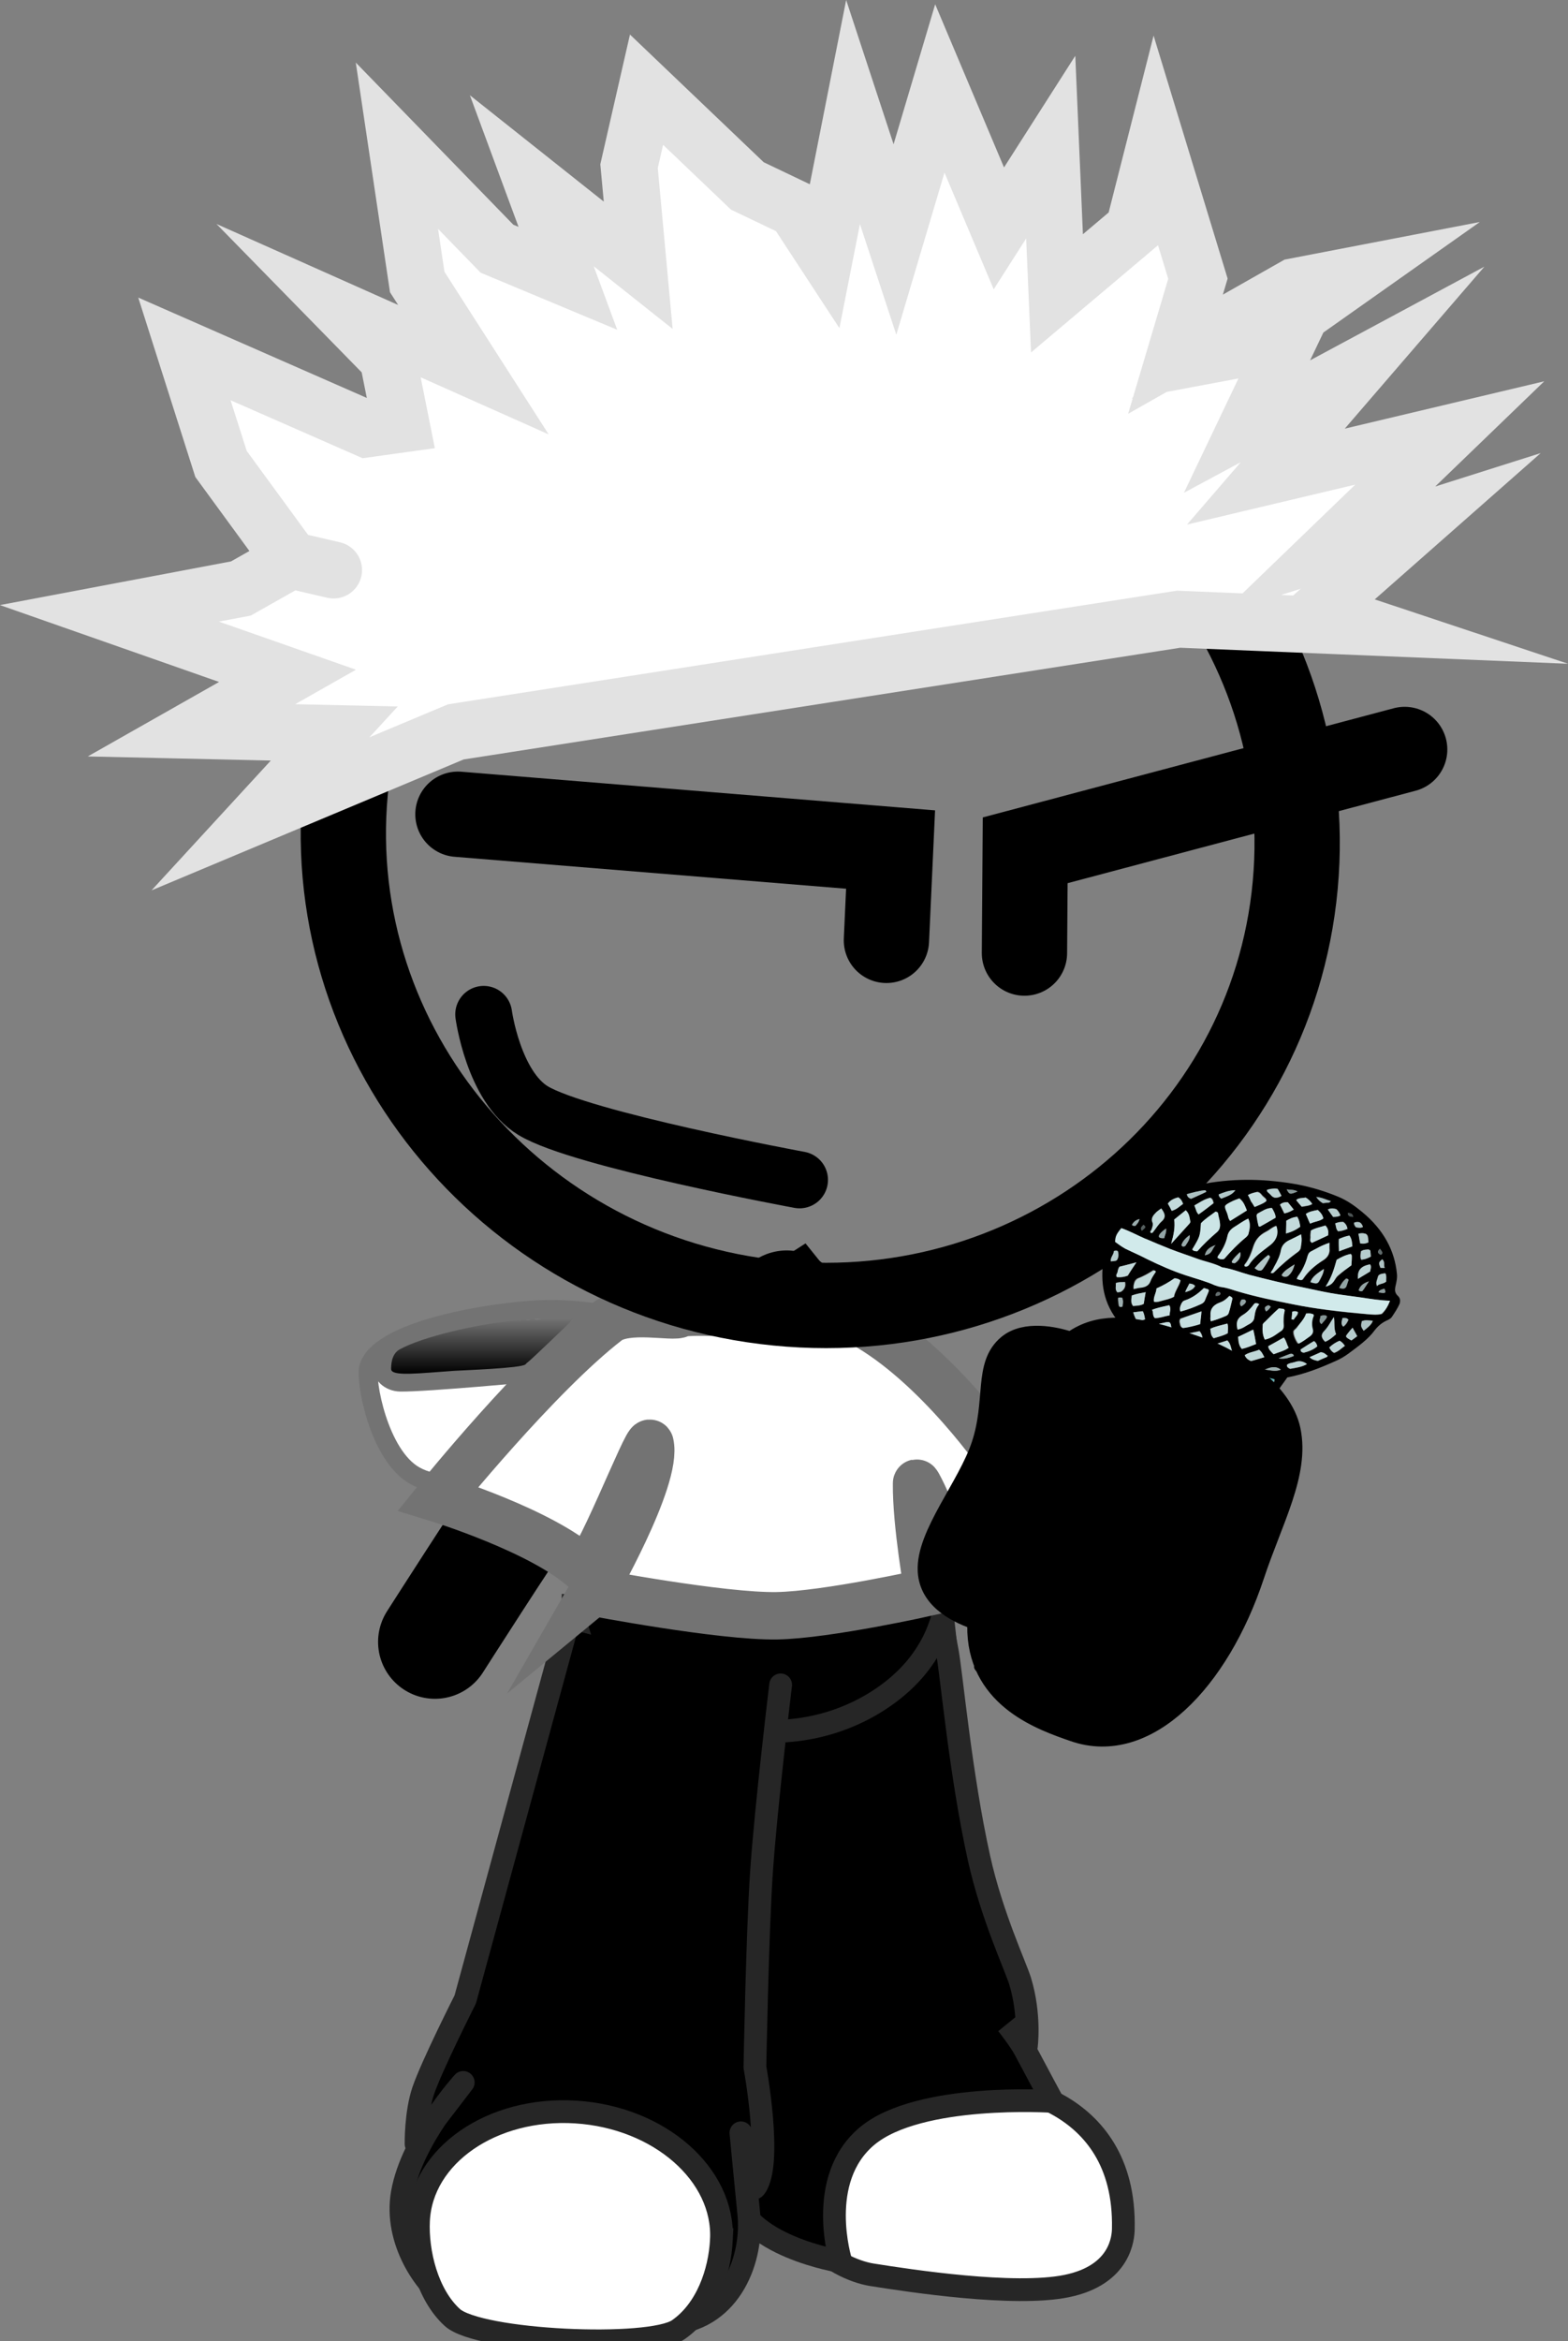 <svg version="1.1" xmlns="http://www.w3.org/2000/svg" xmlns:xlink="http://www.w3.org/1999/xlink" width="82.714" height="123.445" viewBox="0,0,82.714,123.445"><rect x="0" y="0" width="82.714" height="123.445" fill="#808080" stroke="none"/><defs><linearGradient x1="219.28" y1="189.402" x2="219.28" y2="192.314" gradientUnits="userSpaceOnUse" id="color-1"><stop offset="0" stop-color="#737373"/><stop offset="1" stop-color="#000000"/></linearGradient></defs><g transform="translate(-193.847,-119.874)"><g data-paper-data="{&quot;isPaintingLayer&quot;:true}" stroke-miterlimit="10" stroke-dasharray="" stroke-dashoffset="0" style="mix-blend-mode: normal"><g fill="none" fill-rule="nonzero" stroke="none" stroke-width="1" stroke-linecap="butt" stroke-linejoin="miter" font-family="sans-serif" font-weight="normal" font-size="12" text-anchor="start"><g><g data-paper-data="{&quot;index&quot;:null}"/></g><g data-paper-data="{&quot;index&quot;:null}"/><g data-paper-data="{&quot;index&quot;:null}"/></g><g fill="none" fill-rule="nonzero" stroke="none" stroke-width="1" stroke-linecap="butt" stroke-linejoin="miter" font-family="sans-serif" font-weight="normal" font-size="12" text-anchor="start"><g><g/><g><g/></g><g/></g><g/></g><path d="" fill="#2b1900" fill-rule="nonzero" stroke="#150c00" stroke-width="3" stroke-linecap="butt" stroke-linejoin="miter"/><path d="M230.297,192.677c0,2.503 -3.042,4.532 -6.794,4.532c-1.999,0 -5.572,1.71 -7.77,0.481c-1.927,-1.078 -2.639,-5.06 -2.43,-5.734c0.653,-2.102 7.292,-3.035 9.517,-3.035c3.752,0 7.476,1.253 7.476,3.756z" fill="#ffffff" fill-rule="nonzero" stroke="#737373" stroke-width="1" stroke-linecap="butt" stroke-linejoin="miter"/><path d="M234.369,204.853l0.975,-16.042" fill="none" fill-rule="nonzero" stroke="#000000" stroke-width="6" stroke-linecap="round" stroke-linejoin="miter"/><path d="M216.791,206.453c0,0 3.899,-6.104 4.581,-6.998c1.234,-1.618 14.319,-10.033 14.319,-10.033c0,0 5.686,7.08 7.647,9.135c1.851,1.94 6.669,2.869 6.669,2.869" fill="none" fill-rule="nonzero" stroke="#000000" stroke-width="6" stroke-linecap="round" stroke-linejoin="miter"/><g><g><g stroke="#262626" stroke-width="1.2"><path d="M243.396,203.54l2.89,26.276c0,0 6.983,0.417 6.817,7.597c-0.009,0.409 -0.109,2.419 -2.993,3.007c-2.763,0.563 -8.27,-0.278 -10.283,-0.598c-0.935,-0.149 -2.358,-0.796 -3.268,-1.905c-0.916,-1.117 -0.817,-2.741 -0.817,-3.655c0,-0.372 -2.056,-29.632 -2.056,-29.632" fill="#ffffff" fill-rule="evenodd" stroke-linecap="round" stroke-linejoin="round"/><path d="M233.513,210.556c0.17,-7.358 5.456,-7.485 8.21,-7.419c1.198,0.029 1.036,-1.938 2.095,3.817c0.233,1.267 0.692,6.471 1.673,10.9c0.672,3.033 1.931,5.711 2.167,6.48c0.556,1.818 0.327,3.475 0.327,3.475l-1.008,-1.204c0,0 0.664,0.839 0.93,1.34c0.829,1.56 1.463,2.737 1.463,2.737c0,0 -7.042,-0.465 -9.785,1.83c-2.743,2.295 -1.384,6.614 -1.384,6.614c0,0 -5.218,-0.82 -5.636,-3.764c-0.103,-0.726 0.706,-2.885 0.706,-2.885c0,0 -0.597,0.122 -0.616,-0.38c-0.01,-0.256 0.79,-4.056 0.967,-8.331c0.234,-5.628 -0.134,-12.15 -0.11,-13.21z" fill="#000000" fill-rule="nonzero" stroke-linecap="butt" stroke-linejoin="miter"/></g><path d="M224.561,205.332c-0.01,-0.216 1.185,0.421 3.893,0.494c3.572,0.097 9.042,-0.337 10.58,-0.56c3.989,-0.576 4.664,-2.11 4.69,-1.538c0.096,2.119 -2.161,6.043 -6.724,6.259c-2.005,0.095 -6.107,0.804 -8.429,0.058c-2.963,-0.951 -3.956,-3.526 -4.009,-4.714z" fill="#004fd9" fill-rule="nonzero" stroke="#001026" stroke-width="1.2" stroke-linecap="butt" stroke-linejoin="miter"/><g fill-rule="nonzero" stroke-linecap="butt" stroke-linejoin="miter"><g fill="none" stroke="none" stroke-width="1" font-family="sans-serif" font-weight="normal" font-size="12" text-anchor="start"/><path d="M224.08,203.954c0,0 8.571,1.334 12.51,1.315c3.939,-0.019 7.184,-1.408 7.184,-1.408c0,0 0.031,2.074 -1.725,4.092c-1.36,1.562 -3.973,3.181 -7.35,3.215c-3.077,0.031 -6.51,-0.63 -8.209,-1.986c-2.575,-2.056 -2.409,-5.228 -2.409,-5.228z" fill="#000000" stroke="#262626" stroke-width="1.2"/></g><g stroke-width="1.2"><path d="M233.548,209.211c0,0 -3.345,30.567 -3.956,30.668c-1.752,0.29 -11.352,-2.303 -11.352,-2.303l6.171,-30.733" data-paper-data="{&quot;index&quot;:null}" fill="#ffab19" fill-rule="evenodd" stroke="#001026" stroke-linecap="round" stroke-linejoin="round"/><path d="M235.027,208.718c0,0 -0.781,6.464 -1.012,9.891c-0.221,3.287 -0.345,10.27 -0.345,10.27c0,0 0.938,5.074 0.021,6.325c-0.425,0.58 -0.76,-2.865 -0.76,-2.865c0,0 0.374,3.883 0.411,4.225c0.257,2.388 -0.915,5.523 -3.986,5.821c-3.372,0.327 -8.962,0.696 -11.844,-1.193c-1.226,-0.804 -2.887,-3.17 -2.44,-5.69c0.504,-2.843 3.211,-5.82 3.211,-5.82l-2.488,3.246c0,0 -0.026,-1.621 0.379,-2.81c0.455,-1.335 2.216,-4.814 2.216,-4.814l5.341,-19.576" data-paper-data="{&quot;index&quot;:null}" fill="#000000" fill-rule="evenodd" stroke="#262626" stroke-linecap="round" stroke-linejoin="round"/><path d="M231.903,237.973c-0.085,1.716 -0.774,3.71 -2.271,4.746c-1.502,1.039 -10.53,0.627 -11.925,-0.643c-1.325,-1.206 -1.865,-3.436 -1.783,-5.111c0.169,-3.439 3.884,-6.001 8.296,-5.723c4.412,0.278 7.852,3.292 7.683,6.731z" fill="#ffffff" fill-rule="nonzero" stroke="#262626" stroke-linecap="butt" stroke-linejoin="miter"/></g></g><g fill="none" fill-rule="nonzero" stroke="none" stroke-width="1" stroke-linecap="butt" stroke-linejoin="miter" font-family="sans-serif" font-weight="normal" font-size="12" text-anchor="start"/></g><path d="M225.117,203.832c0,0 3.456,-5.997 3.021,-7.836c-0.106,-0.45 -2.995,7.06 -3.465,6.63c-2.243,-2.049 -7.714,-3.73 -7.714,-3.73c0,0 5.26,-6.516 8.931,-9.342c1.014,-0.78 3.544,-0.163 3.827,-0.402c0.365,-0.308 9.216,0.277 9.554,0.461c4.047,2.202 7.48,7.273 7.48,7.273c0,0 -2.331,2.743 -2.372,5.936c-0,0.023 -2.178,-5.086 -2.183,-4.731c-0.027,2.131 0.617,5.739 0.617,5.739c0,0 -5.329,1.197 -7.981,1.244c-2.924,0.053 -9.713,-1.244 -9.713,-1.244z" fill="#ffffff" fill-rule="nonzero" stroke="#737373" stroke-width="2.5" stroke-linecap="butt" stroke-linejoin="miter"/><path d="M222.107,192.23c0,0 -5.795,0.541 -7.134,0.522c-0.585,-0.009 -1.008,-0.428 -0.973,-0.906c0.038,-0.508 0.556,-1.075 0.556,-1.075" fill="none" fill-rule="nonzero" stroke="#737373" stroke-width="1" stroke-linecap="round" stroke-linejoin="miter"/><path d="M216.555,190.964l0.129,-0.089c0.087,-0.036 0.174,-0.073 0.261,-0.109c1.144,-0.187 6.495,-1.888 4.752,0.496c-0.979,0.21 -5.606,0.894 -5.444,-0.129c0,0 0.071,-0.237 0.303,-0.169z" fill="#000000" fill-rule="nonzero" stroke="none" stroke-width="0.5" stroke-linecap="butt" stroke-linejoin="miter"/><path d="M224.081,189.44c0,0 -2.073,2.01 -2.522,2.382c-0.244,0.202 -3.307,0.307 -3.73,0.335c-1.869,0.125 -3.349,0.318 -3.349,-0.093c0,-0.139 -0.015,-0.779 0.449,-1.036c1.211,-0.671 4.055,-1.317 5.812,-1.488c2.405,-0.235 3.341,-0.101 3.341,-0.101z" fill="url(#color-1)" fill-rule="nonzero" stroke="#737373" stroke-width="0" stroke-linecap="butt" stroke-linejoin="miter"/><g stroke-linejoin="miter"><g stroke-linecap="butt"><path d="M262.171,166.557c-1.247,13.536 -13.476,23.398 -27.313,22.028c-13.837,-1.37 -24.044,-13.454 -22.797,-26.99c1.247,-13.536 13.476,-23.398 27.313,-22.028c13.837,1.37 24.044,13.454 22.797,26.99z" fill="none" fill-rule="nonzero" stroke="#000000" stroke-width="4.5"/><g><g fill-rule="nonzero"><path d="M223.724,146.77l0.011,0.009" data-paper-data="{&quot;index&quot;:null}" fill="#ffab19" stroke="#000000" stroke-width="5"/><g data-paper-data="{&quot;index&quot;:null}" fill="none" stroke="none" stroke-width="1" font-family="sans-serif" font-weight="normal" font-size="12" text-anchor="start"/></g><path d="M223.724,146.77l0.011,0.009" data-paper-data="{&quot;index&quot;:null}" fill="#ffab19" fill-rule="nonzero" stroke="#000000" stroke-width="5"/><path d="M236.716,165.278" fill="#001026" fill-rule="evenodd" stroke="#000000" stroke-width="5"/><g data-paper-data="{&quot;index&quot;:null}" fill="none" fill-rule="nonzero" stroke="none" stroke-width="1" font-family="sans-serif" font-weight="normal" font-size="12" text-anchor="start"/><g data-paper-data="{&quot;index&quot;:null}" fill="none" fill-rule="nonzero" stroke="none" stroke-width="1" font-family="sans-serif" font-weight="normal" font-size="12" text-anchor="start"/></g></g><path d="M236.024,182.09c0,0 -11.534,-2.127 -14.051,-3.649c-2.099,-1.27 -2.611,-5.079 -2.611,-5.079" fill="none" fill-rule="nonzero" stroke="#000000" stroke-width="3" stroke-linecap="round"/><path d="M218.004,162.81l22.822,1.861l-0.219,4.789" fill="none" fill-rule="nonzero" stroke="#000000" stroke-width="4.5" stroke-linecap="round"/><path d="M247.888,170.13l0.039,-5.419l20.018,-5.316" fill="none" fill-rule="nonzero" stroke="#000000" stroke-width="4.5" stroke-linecap="round"/><path d="M209.193,149.381l-3.687,-5.042l-1.931,-6.067l9.613,4.22l1.814,-0.252l-0.692,-3.462l-2.468,-2.521l6.978,3.11l-2.964,-4.622l-1.071,-7.187l5.277,5.429l3.741,1.563l-1.902,-5.144l5.612,4.456l-0.483,-5.226l0.922,-4.033l5.319,5.076l2.534,1.21l1.562,2.387l1.479,-7.495l2.21,6.722l2.368,-7.965l3.114,7.378l2.736,-4.285l0.329,7.711l4.062,-3.428l1.166,-4.588l2.208,7.243l-1.184,3.983l6.279,-3.562l3.226,-0.621l-5.353,3.78l1.794,-0.336l-2.173,4.554l6.096,-3.276l-5.099,5.914l9.698,-2.301l-6.41,6.183l4.881,-1.545l-5.377,4.738l2.575,0.857l-9.972,-0.412l-38.128,5.942l-10.304,4.32l3.892,-4.234l-7.533,-0.169l5.067,-2.873l-9.395,-3.295l6.935,-1.31l2.645,-1.495l2.246,0.521" fill="#ffffff" fill-rule="nonzero" stroke="#e2e2e2" stroke-width="3" stroke-linecap="round"/></g><g data-paper-data="{&quot;index&quot;:null}" fill-rule="nonzero" stroke="none" stroke-width="1" stroke-linecap="butt" stroke-linejoin="miter"><path d="M252.762,190.907c-0.206,-0.115 -0.195,-0.247 -0.144,-0.4c0.107,-0.238 0.278,-0.456 0.407,-0.687c-0.036,-0.062 -0.071,-0.124 -0.116,-0.172c-0.888,-1.054 -1.012,-2.176 -0.857,-3.33c0.034,-0.243 0.047,-0.493 0.197,-0.718c0.028,-0.042 0.044,-0.105 0.02,-0.146c-0.131,-0.227 -0.009,-0.409 0.101,-0.612c0.091,-0.175 0.225,-0.337 0.337,-0.505c0.066,-0.098 0.174,-0.183 0.348,-0.214c0.174,-0.031 0.313,-0.123 0.442,-0.202c0.67,-0.504 1.46,-0.919 2.35,-1.253c0.506,-0.182 1.039,-0.288 1.593,-0.387c1.631,-0.29 3.266,-0.241 4.888,0.058c0.727,0.141 1.429,0.358 2.094,0.632c0.504,0.207 0.899,0.499 1.264,0.798c1.161,0.952 1.731,2.06 1.85,3.265c0.027,0.229 -0.028,0.465 -0.084,0.702c-0.03,0.16 -0.029,0.313 0.127,0.463c0.145,0.129 0.145,0.282 0.094,0.436c-0.107,0.238 -0.257,0.462 -0.407,0.687c-0.047,0.07 -0.127,0.113 -0.207,0.156c-0.322,0.137 -0.527,0.328 -0.698,0.546c-0.34,0.47 -0.873,0.847 -1.386,1.23c-0.197,0.142 -0.416,0.277 -0.668,0.386c-0.805,0.36 -1.612,0.686 -2.555,0.868c-0.14,0.21 -0.312,0.428 -0.461,0.653c-0.056,0.084 -0.122,0.182 -0.287,0.199c-0.144,0.023 -0.179,0.114 -0.235,0.198c-0.396,0.555 -0.77,1.116 -1.166,1.67c-0.855,1.242 -1.719,2.498 -2.616,3.727c-0.878,1.201 -1.693,2.422 -2.529,3.636c-0.131,0.196 -0.295,0.366 -0.426,0.562c-0.637,0.954 -1.273,1.908 -1.931,2.856c-0.112,0.168 -0.182,0.35 -0.413,0.465c-0.08,0.043 -0.106,0.12 -0.152,0.19c-0.468,0.702 -0.967,1.41 -1.435,2.112c-0.019,0.028 -0.047,0.07 -0.066,0.098c-0.129,0.231 -0.352,0.297 -0.716,0.303c-1.215,0.013 -2.313,-0.226 -3.295,-0.716c-0.248,-0.128 -0.478,-0.284 -0.668,-0.461c-0.145,-0.129 -0.155,-0.268 -0.082,-0.415c0.217,-0.441 0.413,-0.888 0.639,-1.343c0.163,-0.322 0.379,-0.645 0.478,-0.986c0.216,-0.746 0.696,-1.427 0.975,-2.153c0.168,-0.405 0.284,-0.81 0.473,-1.208c0.208,-0.427 0.364,-0.852 0.541,-1.272c0.329,-0.762 0.709,-1.524 1.017,-2.292c0.372,-1.019 0.829,-2.012 1.287,-3.005c0.152,-0.342 0.303,-0.685 0.455,-1.027c0.252,-0.531 0.513,-1.077 0.765,-1.608c0.145,-0.294 0.238,-0.587 0.382,-0.881c0.133,-0.314 0.311,-0.581 0.474,-0.903zM253.425,190.875c0.199,0.163 0.417,0.298 0.684,0.398c0.469,0.298 1.024,0.503 1.58,0.709c0.695,0.266 1.449,0.483 2.181,0.693c0.839,0.243 1.707,0.326 2.607,0.401c0.104,-0.002 0.208,-0.003 0.363,-0.006c0.075,-0.112 0.15,-0.224 0.225,-0.337c0.019,-0.028 0.016,-0.063 0.023,-0.111c-0.149,-0.046 -0.307,-0.078 -0.475,-0.096c-0.283,-0.037 -0.527,-0.095 -0.81,-0.132c-0.694,-0.113 -1.325,-0.36 -1.991,-0.515c-0.35,-0.091 -0.718,-0.155 -1.049,-0.274c-0.716,-0.273 -1.479,-0.475 -2.158,-0.804c-0.173,-0.087 -0.367,-0.181 -0.539,-0.269c-0.029,-0.111 -0.218,-0.135 -0.305,-0.196c-0.099,-0.082 -0.199,-0.163 -0.442,-0.222c0.027,0.229 -0.158,0.391 -0.186,0.586c0.097,0.047 0.126,0.158 0.293,0.176zM253.957,191.616c-0.405,-0.278 -0.523,-0.331 -0.818,-0.389c-0.091,0.175 -0.173,0.336 -0.264,0.511c-0.066,0.098 -0.027,0.195 0.072,0.276c0.066,0.054 0.173,0.087 0.239,0.142c0.253,0.197 0.587,0.351 0.937,0.443c0.102,0.116 0.272,0.169 0.442,0.222c0.948,0.31 1.865,0.628 2.859,0.869c0.444,0.104 0.898,0.193 1.339,0.262c0.356,0.043 0.734,0.092 1.102,0.003c0.122,-0.182 0.243,-0.365 0.365,-0.547c-0.189,-0.025 -0.356,-0.043 -0.503,-0.054c-0.67,-0.072 -1.322,-0.173 -1.936,-0.329c-0.794,-0.195 -1.541,-0.46 -2.297,-0.712c-0.362,-0.112 -0.646,-0.302 -1.017,-0.4c-0.126,-0.158 -0.329,-0.237 -0.521,-0.297zM246.173,208.049c0.242,0.176 0.53,0.283 0.837,0.361c0.012,0.021 0.045,0.048 0.066,0.054c0.52,0.144 1.058,0.26 1.61,0.279c0.323,0.016 0.637,0.045 0.953,-0.043c0.524,-0.786 1.049,-1.571 1.601,-2.399c-0.613,-0.004 -1.171,-0.092 -1.718,-0.194c-0.484,-0.082 -0.881,-0.256 -1.347,-0.366c-0.17,-0.053 -0.31,-0.113 -0.48,-0.166c-0.208,-0.149 -0.457,-0.277 -0.766,-0.39c-0.281,0.421 -0.373,0.866 -0.593,1.273c-0.208,0.427 -0.394,0.86 -0.593,1.272c0.126,0.157 0.277,0.238 0.429,0.319zM247.523,205.064c0.102,0.116 0.263,0.183 0.433,0.236c0.133,0.109 0.333,0.154 0.515,0.227c0.586,0.199 1.219,0.327 1.849,0.421c0.378,0.049 0.774,0.07 1.166,0.022c0.037,-0.056 0.096,-0.106 0.134,-0.162c0.459,-0.688 0.908,-1.361 1.388,-2.042c0.508,-0.723 1.007,-1.432 1.515,-2.155c0.733,-1.06 1.478,-2.099 2.211,-3.159c0.838,-1.179 1.604,-2.365 2.485,-3.531c0.152,-0.19 0.272,-0.407 0.412,-0.617c-0.271,-0.016 -0.54,0.002 -0.793,-0.042c-0.829,-0.104 -1.622,-0.299 -2.397,-0.523c-0.68,-0.211 -1.352,-0.436 -2.023,-0.661c-0.258,-0.114 -0.504,-0.207 -0.761,-0.321c-0.114,-0.137 -0.324,-0.168 -0.475,-0.249c-0.173,-0.087 -0.305,-0.196 -0.527,-0.248c-0.136,0.127 -0.169,0.253 -0.213,0.357c-0.319,0.9 -0.817,1.762 -1.199,2.642c-0.249,0.566 -0.499,1.132 -0.727,1.705c-0.329,0.762 -0.627,1.516 -0.946,2.264c-0.256,0.615 -0.513,1.23 -0.79,1.838c-0.284,0.657 -0.581,1.293 -0.886,1.943c-0.268,0.594 -0.546,1.202 -0.802,1.817c0.182,0.073 0.253,0.197 0.433,0.236zM267.173,188.464c-0.552,-0.019 -1.036,-0.101 -1.53,-0.169c-0.515,-0.075 -1.017,-0.129 -1.523,-0.218c-0.484,-0.082 -0.971,-0.199 -1.445,-0.295c-0.496,-0.103 -0.992,-0.206 -1.5,-0.329c-0.465,-0.11 -0.943,-0.241 -1.408,-0.352c-0.477,-0.131 -0.917,-0.318 -1.432,-0.393c-0.39,-0.223 -0.896,-0.311 -1.333,-0.464c-0.449,-0.173 -0.938,-0.325 -1.387,-0.498c-0.428,-0.166 -0.868,-0.353 -1.286,-0.534c-0.44,-0.187 -0.821,-0.424 -1.289,-0.569c-0.267,0.324 -0.333,0.422 -0.331,0.727c0.208,0.149 0.417,0.298 0.686,0.433c0.333,0.154 0.667,0.308 1.012,0.483c0.658,0.322 1.303,0.624 2.048,0.854c0.51,0.158 1.03,0.302 1.503,0.516c0.097,0.047 0.225,0.086 0.371,0.098c0.283,0.037 0.55,0.137 0.806,0.216c0.936,0.29 1.928,0.496 2.908,0.681c1.287,0.263 2.597,0.415 3.935,0.525c0.262,0.03 0.524,0.061 0.778,-0.013c0.183,-0.197 0.302,-0.414 0.416,-0.701zM259.695,184.132c-0.292,0.13 -0.499,0.286 -0.727,0.435c-0.209,0.121 -0.343,0.283 -0.37,0.478c-0.088,0.362 -0.249,0.719 -0.495,1.049c-0.019,0.028 -0.026,0.077 -0.035,0.091c0.078,0.075 0.163,0.101 0.298,0.092c0.031,-0.007 0.071,-0.029 0.08,-0.043c0.335,-0.387 0.713,-0.761 1.134,-1.122c0.059,-0.05 0.136,-0.127 0.131,-0.196c0.065,-0.251 0.129,-0.502 -0.016,-0.784zM257.006,185.856c0.317,-0.359 0.666,-0.691 1.028,-1.002c0.117,-0.099 0.162,-0.204 0.173,-0.336c0.006,-0.201 -0.049,-0.388 -0.095,-0.588c-0.005,-0.069 -0.001,-0.153 -0.147,-0.164c-0.266,0.206 -0.543,0.391 -0.766,0.609c-0.032,0.701 -0.032,0.701 -0.46,1.381c0.036,0.062 0.111,0.102 0.267,0.1zM261.31,188.865c-0.254,0.226 -0.486,0.459 -0.718,0.692c-0.059,0.05 -0.117,0.099 -0.134,0.162c-0.001,0.271 -0.023,0.535 0.11,0.796c0.368,-0.089 0.572,-0.28 0.831,-0.437c0.129,-0.078 0.164,-0.169 0.166,-0.287c-0.02,-0.277 0.002,-0.541 0.055,-0.813c0.009,-0.014 -0.024,-0.041 -0.048,-0.082c-0.073,-0.006 -0.168,-0.018 -0.262,-0.03zM263.977,185.408c-0.426,0.139 -0.694,0.31 -0.984,0.474c-0.099,0.071 -0.124,0.148 -0.15,0.224c-0.097,0.376 -0.258,0.733 -0.513,1.077c-0.028,0.042 -0.035,0.091 -0.063,0.133c0.225,0.087 0.276,0.086 0.351,-0.027c0.243,-0.365 0.584,-0.683 1.012,-0.939c0.259,-0.157 0.35,-0.332 0.365,-0.547c-0.019,-0.125 -0.027,-0.229 -0.019,-0.395zM259.506,186.647c0.106,0.033 0.165,-0.017 0.203,-0.073c0.262,-0.393 0.685,-0.719 1.108,-1.045c0.334,-0.269 0.464,-0.618 0.351,-1.026c-0.233,0.08 -0.348,0.214 -0.539,0.307c-0.391,0.201 -0.568,0.467 -0.671,0.774c-0.121,0.335 -0.221,0.677 -0.469,0.972c-0.007,0.049 0.005,0.069 0.017,0.09zM262.479,184.961c-0.24,0.129 -0.421,0.208 -0.581,0.294c-0.271,0.136 -0.404,0.298 -0.45,0.521c-0.05,0.306 -0.195,0.6 -0.361,0.887c-0.044,0.105 -0.119,0.217 -0.185,0.315c0.097,0.047 0.146,0.011 0.165,-0.017c0.378,-0.374 0.777,-0.741 1.252,-1.068c0.068,-0.064 0.127,-0.113 0.152,-0.19c0.025,-0.229 0.071,-0.452 0.008,-0.743zM262.744,189.14c-0.093,0.293 -0.325,0.526 -0.536,0.765c-0.047,0.07 -0.148,0.107 -0.152,0.19c-0.011,0.132 0.094,0.436 0.244,0.634c0.243,-0.094 0.397,-0.249 0.586,-0.377c0.148,-0.107 0.202,-0.225 0.17,-0.371c-0.039,-0.249 -0.036,-0.485 0.05,-0.729c0.009,-0.014 -0.014,-0.055 -0.026,-0.076c-0.076,-0.04 -0.161,-0.067 -0.335,-0.036zM254.852,187.813c-0.003,0.236 -0.184,0.468 -0.114,0.71c0.158,0.032 0.269,-0.018 0.391,-0.048c0.224,-0.066 0.45,-0.098 0.659,-0.219c0.041,-0.292 0.271,-0.56 0.342,-0.859c-0.078,-0.075 -0.185,-0.108 -0.31,-0.113c-0.287,0.199 -0.607,0.371 -0.969,0.529zM258.695,188.208c-0.136,0.127 -0.272,0.254 -0.444,0.32c-0.414,0.159 -0.552,0.405 -0.541,0.696c0.008,0.104 -0.049,0.188 0.023,0.312c0.306,-0.074 0.558,-0.183 0.81,-0.291c0.071,-0.029 0.108,-0.085 0.134,-0.162c0.055,-0.237 0.123,-0.453 0.178,-0.69c0.028,-0.042 0.023,-0.111 -0.159,-0.185zM257.355,187.793c-0.291,0.282 -0.606,0.523 -1.032,0.662c-0.092,0.022 -0.108,0.085 -0.145,0.141c-0.063,0.133 -0.105,0.272 -0.061,0.438c0.429,-0.104 0.751,-0.241 1.083,-0.393c0.111,-0.05 0.179,-0.114 0.214,-0.205c0.06,-0.168 0.142,-0.328 0.203,-0.496c0.009,-0.014 -0.014,-0.055 -0.026,-0.076c-0.064,-0.02 -0.128,-0.04 -0.234,-0.072zM265.134,186.596c0.009,-0.167 0.027,-0.347 0.035,-0.514c-0.012,-0.021 -0.024,-0.041 -0.048,-0.082c-0.318,0.054 -0.558,0.183 -0.746,0.311c-0.141,0.481 -0.264,0.934 -0.582,1.411c0.448,-0.132 0.448,-0.403 0.634,-0.565c0.214,-0.205 0.46,-0.382 0.707,-0.56zM259.622,183.703c-0.1,-0.234 -0.158,-0.455 -0.39,-0.646c-0.151,0.072 -0.304,0.109 -0.424,0.174c-0.12,0.064 -0.261,0.122 -0.327,0.22c-0.02,0.146 0.072,0.276 0.113,0.407c0.041,0.131 0.03,0.263 0.153,0.386c0.299,-0.178 0.567,-0.349 0.875,-0.542zM255.626,185.462c0.366,-0.395 0.664,-0.726 0.962,-1.057c0.019,-0.028 0.068,-0.064 0.044,-0.105c-0.046,-0.2 -0.03,-0.416 -0.241,-0.6c-0.216,0.17 -0.423,0.326 -0.608,0.489c0.061,0.408 -0.024,0.805 -0.156,1.272zM259.127,189.984c0.257,-0.039 0.393,-0.166 0.553,-0.252c0.191,-0.093 0.317,-0.206 0.335,-0.387c0.034,-0.243 0.068,-0.487 0.261,-0.698c-0.13,-0.074 -0.225,-0.086 -0.281,-0.002c-0.162,0.204 -0.333,0.422 -0.582,0.565c-0.348,0.214 -0.318,0.477 -0.286,0.775zM257.227,189.023c-0.436,0.153 -0.791,0.263 -1.126,0.379c-0.066,0.098 -0.039,0.174 -0.034,0.243c0.026,0.076 0.013,0.173 0.143,0.247c0.309,-0.04 0.615,-0.114 0.91,-0.209c0.058,-0.202 0.085,-0.397 0.107,-0.661zM260.107,190.745c-0.051,-0.27 -0.099,-0.505 -0.138,-0.754c-0.271,0.136 -0.532,0.259 -0.793,0.381c0.027,0.229 0.021,0.43 0.192,0.635c0.276,-0.067 0.497,-0.168 0.739,-0.262zM260.943,183.571c-0.311,0.005 -0.497,0.168 -0.718,0.269c-0.071,0.029 -0.096,0.106 -0.082,0.161c0.034,0.18 0.056,0.339 0.099,0.505c-0.009,0.014 0.033,0.027 0.076,0.04c0.28,-0.15 0.548,-0.321 0.828,-0.472c-0.013,-0.173 -0.108,-0.338 -0.203,-0.503zM263.906,185.014c0.018,-0.181 0.026,-0.347 -0.142,-0.518c-0.254,0.074 -0.551,0.134 -0.77,0.269c-0.002,0.118 -0.046,0.223 -0.017,0.333c0.008,0.104 -0.089,0.21 0.075,0.311c0.292,-0.13 0.584,-0.259 0.854,-0.396zM260.75,190.859c0.001,0.153 0.145,0.282 0.281,0.426c0.283,-0.116 0.579,-0.176 0.796,-0.346c-0.095,-0.165 -0.099,-0.352 -0.258,-0.537c-0.28,0.15 -0.539,0.307 -0.819,0.458zM264.212,189.324c-0.19,0.246 -0.304,0.532 -0.536,0.765c-0.183,0.197 -0.109,0.356 0.071,0.547c0.252,-0.108 0.397,-0.249 0.574,-0.398c-0.127,-0.31 -0.055,-0.61 -0.109,-0.914zM254.566,184.897c0.094,0.012 0.122,-0.03 0.151,-0.072c0.143,-0.176 0.274,-0.372 0.438,-0.541c0.263,-0.24 0.144,-0.446 -0.03,-0.686c-0.108,0.085 -0.197,0.142 -0.265,0.206c-0.176,0.149 -0.3,0.296 -0.212,0.51c0.041,0.131 -0.001,0.271 -0.033,0.396c-0.059,0.05 -0.148,0.106 -0.049,0.188zM253.649,187.847c0.144,-0.023 0.245,-0.06 0.337,-0.082c0.288,-0.046 0.436,-0.153 0.505,-0.334c0.051,-0.153 0.175,-0.301 0.248,-0.448c0.028,-0.042 0.077,-0.078 -0.062,-0.138c-0.237,0.163 -0.517,0.314 -0.831,0.437c-0.071,0.029 -0.117,0.099 -0.155,0.155c-0.032,0.125 -0.055,0.237 -0.043,0.41zM258.611,190.179c0.009,-0.167 0.048,-0.341 -0.017,-0.513c-0.316,0.088 -0.634,0.142 -0.904,0.279c0.034,0.18 0.004,0.34 0.182,0.497c0.254,-0.074 0.521,-0.127 0.739,-0.262zM261.686,184.918c0.316,-0.088 0.556,-0.217 0.753,-0.359c-0.034,-0.18 -0.056,-0.339 -0.163,-0.525c-0.226,0.031 -0.408,0.111 -0.577,0.211c0.006,0.222 -0.01,0.437 -0.013,0.673zM256.288,190.239c0.062,0.138 0.079,0.228 0.148,0.317c0.036,0.062 0.081,0.11 0.126,0.158c0.259,-0.004 0.516,-0.043 0.738,-0.144c-0.013,-0.173 -0.025,-0.346 -0.173,-0.511c-0.276,0.067 -0.533,0.106 -0.839,0.18zM253.795,186.436c-0.346,0.096 -0.591,0.155 -0.876,0.236c-0.059,0.05 -0.103,0.154 -0.095,0.258c-0.014,0.097 -0.122,0.182 -0.041,0.292c0.22,0.017 0.394,-0.013 0.566,-0.079c0.129,-0.231 0.269,-0.442 0.447,-0.708zM259.677,182.891c0.06,0.103 0.119,0.206 0.179,0.309c0.06,0.103 0.128,0.192 0.188,0.295c0.252,-0.108 0.476,-0.174 0.621,-0.315c-0.008,-0.104 -0.116,-0.172 -0.195,-0.247c-0.078,-0.075 -0.128,-0.192 -0.287,-0.224c-0.193,0.059 -0.368,0.089 -0.506,0.182zM258.847,191.133c-0.077,-0.193 -0.07,-0.394 -0.251,-0.586c-0.224,0.066 -0.426,0.139 -0.65,0.205c0.076,0.193 0.12,0.359 0.328,0.508c0.196,-0.024 0.373,-0.02 0.573,-0.127zM257.071,183.912c0.296,-0.213 0.552,-0.405 0.808,-0.596c-0.029,-0.111 -0.036,-0.214 -0.167,-0.289c-0.337,0.082 -0.574,0.245 -0.833,0.402c0.029,0.111 0.058,0.221 0.117,0.324c-0.016,0.063 0.017,0.09 0.074,0.158zM255.549,189.231c-0.025,-0.194 0.088,-0.362 -0.007,-0.527c-0.328,0.068 -0.624,0.128 -0.907,0.244c0.083,0.144 -0.01,0.285 0.146,0.435c0.259,-0.004 0.471,-0.091 0.768,-0.151zM265.041,185.043c-0.205,0.038 -0.398,0.097 -0.558,0.183c0.015,0.208 0.009,0.409 0.006,0.645c0.231,-0.115 0.433,-0.188 0.697,-0.275c-0.015,-0.208 -0.019,-0.395 -0.144,-0.553zM253.55,188.188c-0.037,0.209 -0.076,0.383 0.062,0.561c0.217,-0.017 0.403,-0.027 0.563,-0.113c0.027,-0.195 0.076,-0.383 0.101,-0.612c-0.257,0.039 -0.493,0.084 -0.726,0.165zM262.957,184.398c0.261,-0.122 0.551,-0.134 0.697,-0.275c-0.034,-0.18 -0.148,-0.317 -0.293,-0.446c-0.236,0.046 -0.462,0.077 -0.629,0.212c0.074,0.158 0.127,0.31 0.224,0.51zM260.543,191.438c-0.083,-0.144 -0.124,-0.275 -0.278,-0.391c-0.252,0.108 -0.551,0.134 -0.758,0.29c0.062,0.138 0.152,0.233 0.334,0.307c0.245,-0.06 0.478,-0.14 0.702,-0.206zM256.261,183.356c-0.053,-0.152 -0.122,-0.241 -0.242,-0.329c-0.224,0.066 -0.445,0.167 -0.557,0.335c0.071,0.124 0.143,0.247 0.205,0.385c0.273,-0.102 0.407,-0.263 0.595,-0.391zM264.791,190.841c-0.081,-0.11 -0.15,-0.199 -0.268,-0.252c-0.221,0.101 -0.4,0.215 -0.545,0.356c0.05,0.117 0.119,0.206 0.249,0.28c0.243,-0.094 0.376,-0.256 0.564,-0.384zM256.844,191.02c0.015,0.208 0.176,0.275 0.377,0.32c0.149,0.046 0.316,0.064 0.455,-0.028c-0.053,-0.152 -0.115,-0.29 -0.259,-0.419c-0.205,0.038 -0.389,0.083 -0.573,0.127zM266.124,186.92c0.02,-0.146 0.095,-0.258 -0.007,-0.375c-0.585,0.107 -0.656,0.406 -0.64,0.767c0.219,-0.135 0.428,-0.257 0.647,-0.392zM255.081,190.085c0.229,0.003 0.403,-0.027 0.615,-0.114c-0.102,-0.116 -0.03,-0.263 -0.162,-0.372c-0.137,-0.026 -0.217,0.017 -0.33,0.033c-0.122,0.03 -0.248,0.025 -0.313,0.123c0.029,0.111 0.058,0.221 0.19,0.33zM260.032,186.743c0.178,0.157 0.324,0.168 0.43,0.048c0.143,-0.176 0.243,-0.365 0.335,-0.54c0.037,-0.056 0.063,-0.133 -0.046,-0.2c-0.275,0.22 -0.507,0.452 -0.718,0.692zM261.736,191.842c-0.014,0.097 0.043,0.166 0.162,0.219c0.297,-0.06 0.627,-0.094 0.886,-0.25c-0.199,-0.163 -0.409,-0.195 -0.652,-0.1c-0.123,0.03 -0.278,0.032 -0.396,0.131zM262.976,187.485c0.298,0.092 0.38,0.084 0.465,-0.042c0.11,-0.203 0.229,-0.42 0.254,-0.649c-0.339,0.2 -0.647,0.392 -0.718,0.692zM265.199,189.884c-0.096,0.106 -0.162,0.204 -0.249,0.295c-0.152,0.19 -0.152,0.19 0.184,0.379c0.108,-0.085 0.247,-0.178 0.305,-0.227c-0.095,-0.165 -0.157,-0.303 -0.241,-0.447zM262.721,183.021c-0.174,0.031 -0.385,-0.001 -0.488,0.154c0.081,0.11 0.192,0.212 0.285,0.342c0.205,-0.038 0.422,-0.055 0.561,-0.148c-0.102,-0.116 -0.173,-0.24 -0.358,-0.348zM263.162,190.59c-0.228,0.149 -0.477,0.292 -0.705,0.442c-0.004,0.083 0.022,0.159 0.168,0.171c0.276,-0.067 0.528,-0.175 0.713,-0.338c-0.029,-0.111 -0.077,-0.193 -0.176,-0.275zM265.6,185.437c0.158,0.032 0.302,0.009 0.443,-0.049c-0.005,-0.069 -0.01,-0.139 -0.015,-0.208c-0.017,-0.09 -0.013,-0.173 -0.122,-0.241c-0.128,-0.04 -0.253,-0.044 -0.385,-0.001c0.022,0.159 0.056,0.339 0.078,0.498zM261.598,183.858c0.205,-0.038 0.356,-0.11 0.494,-0.202c-0.114,-0.137 -0.207,-0.267 -0.309,-0.383c-0.198,-0.011 -0.339,0.047 -0.417,0.125c0.074,0.158 0.148,0.317 0.231,0.461zM266.16,186.135c-0.008,-0.104 -0.015,-0.208 -0.044,-0.318c-0.012,-0.021 -0.054,-0.034 -0.088,-0.061c-0.113,0.016 -0.259,0.004 -0.398,0.097c-0.011,0.132 -0.062,0.285 0.012,0.444c0.217,-0.017 0.358,-0.075 0.518,-0.161zM266.482,187.691c0.124,-0.148 0.377,-0.103 0.471,-0.244c-0.01,-0.139 0.053,-0.271 -0.042,-0.436c-0.196,0.024 -0.37,0.055 -0.391,0.201c-0.02,0.146 -0.126,0.266 -0.038,0.479zM263.363,191.635c0.151,-0.072 0.322,-0.137 0.464,-0.195c0.031,-0.007 0.028,-0.042 0.047,-0.07c-0.088,-0.061 -0.147,-0.164 -0.367,-0.181c-0.181,0.079 -0.372,0.173 -0.584,0.259c0.111,0.102 0.23,0.156 0.44,0.187zM261.447,182.931c-0.071,-0.124 -0.133,-0.261 -0.193,-0.365c-0.219,-0.017 -0.394,0.013 -0.547,0.051c-0.044,0.105 0.095,0.165 0.152,0.233c0.057,0.068 0.105,0.151 0.263,0.183c0.104,-0.002 0.217,-0.017 0.325,-0.102zM253.625,189.075c0.041,0.131 0.079,0.228 0.117,0.324c0.003,0.035 0.057,0.068 0.069,0.089c0.149,0.046 0.293,0.023 0.434,-0.035c-0.031,-0.145 -0.042,-0.284 -0.125,-0.428c-0.156,0.003 -0.3,0.026 -0.495,0.05zM265.782,190.048c0.207,-0.156 0.414,-0.312 0.481,-0.528c-0.219,-0.017 -0.399,-0.056 -0.58,0.023c-0.053,0.271 -0.053,0.271 0.099,0.505zM255.312,190.393c0.184,0.379 0.205,0.385 0.681,0.363c-0.062,-0.138 -0.155,-0.268 -0.217,-0.406c-0.158,-0.032 -0.302,-0.009 -0.465,0.042zM264.931,184.671c-0.031,-0.145 -0.082,-0.262 -0.214,-0.371c-0.052,0.001 -0.134,0.009 -0.217,0.017c-0.061,0.015 -0.132,0.044 -0.193,0.059c0.031,0.145 0.032,0.298 0.156,0.421c0.156,-0.003 0.318,-0.054 0.469,-0.126zM252.789,188.02c0.083,-0.008 0.196,-0.024 0.245,-0.06c0.167,-0.135 0.218,-0.288 0.172,-0.489c-0.165,0.017 -0.354,-0.008 -0.474,0.056c-0.009,0.167 -0.09,0.328 0.057,0.492zM257.482,182.719c-0.012,-0.021 -0.024,-0.041 -0.048,-0.082c-0.351,0.027 -0.667,0.115 -0.983,0.204c-0.002,0.118 0.055,0.186 0.216,0.253c0.261,-0.122 0.544,-0.238 0.814,-0.374zM262.138,186.548c-0.268,0.171 -0.548,0.321 -0.686,0.566c-0.009,0.014 0.057,0.068 0.1,0.082c0.106,0.033 0.229,0.003 0.276,-0.067c0.186,-0.163 0.265,-0.358 0.311,-0.581zM264.557,183.962c-0.05,-0.117 -0.1,-0.234 -0.212,-0.336c-0.149,-0.046 -0.274,-0.051 -0.446,0.014c0.093,0.13 0.176,0.275 0.278,0.391c0.146,0.011 0.259,-0.004 0.379,-0.069zM258.394,191.619c0.288,0.106 0.534,0.199 0.855,0.18c0.02,-0.146 -0.091,-0.248 -0.233,-0.343c-0.226,0.032 -0.422,0.056 -0.622,0.163zM252.441,186.389c0.248,-0.025 0.278,-0.032 0.306,-0.074c0.115,-0.134 0.093,-0.293 0.061,-0.438c-0.014,-0.055 -0.111,-0.102 -0.231,-0.038c0.043,0.166 -0.163,0.322 -0.136,0.55zM258.267,183.08c0.283,-0.116 0.577,-0.211 0.757,-0.443c-0.363,0.006 -0.625,0.128 -0.867,0.222c-0.026,0.077 0.02,0.125 0.11,0.22zM254.341,189.771c-0.134,0.009 -0.259,0.004 -0.394,0.013c0.022,0.159 0.084,0.297 0.346,0.327c0.073,0.006 0.146,0.011 0.205,-0.038c0.014,-0.097 -0.055,-0.186 -0.157,-0.303zM264.494,187.786c0.191,0.059 0.295,0.058 0.349,-0.061c0.044,-0.105 0.089,-0.21 0.112,-0.321c0.007,-0.049 -0.008,-0.104 -0.102,-0.116c-0.176,0.149 -0.279,0.303 -0.358,0.499zM256.6,185.002c-0.207,0.156 -0.371,0.325 -0.429,0.527c-0.009,0.014 0.057,0.068 0.078,0.075c0.042,0.013 0.113,-0.016 0.132,-0.044c0.1,-0.189 0.255,-0.344 0.219,-0.559zM255.261,185.163c0.03,-0.16 0.133,-0.314 0.108,-0.508c-0.228,0.149 -0.374,0.291 -0.366,0.395c-0.014,0.097 0.071,0.124 0.258,0.114zM260.57,192.09c0.283,0.037 0.581,0.129 0.842,0.007c-0.308,-0.231 -0.569,-0.109 -0.842,-0.007zM261.976,189.444c0.043,0.013 0.073,0.006 0.116,0.019c0.072,-0.147 0.242,-0.247 0.22,-0.406c-0.118,-0.054 -0.191,-0.059 -0.302,-0.009c-0.002,0.118 -0.013,0.25 -0.033,0.396zM259.263,185.895c-0.195,0.177 -0.34,0.318 -0.432,0.493c-0.019,0.028 0.005,0.069 0.069,0.089c0.021,0.007 0.073,0.006 0.104,-0.002c0.207,-0.156 0.319,-0.324 0.259,-0.58zM253.038,188.301c-0.146,-0.011 -0.229,-0.003 -0.214,0.052c-0.002,0.118 0.018,0.243 0.037,0.367c0.026,0.076 0.09,0.096 0.191,0.059c0.039,-0.174 0.06,-0.32 -0.014,-0.478zM263.626,183.318c0.113,-0.016 0.217,-0.017 0.33,-0.033c0.031,-0.007 0.049,-0.036 0.099,-0.071c-0.255,-0.079 -0.461,-0.194 -0.775,-0.223c0.093,0.13 0.162,0.219 0.346,0.327zM256.59,187.555c-0.072,0.147 -0.135,0.28 -0.226,0.455c0.306,-0.074 0.454,-0.181 0.527,-0.328c-0.078,-0.075 -0.133,-0.109 -0.3,-0.127zM263.501,189.273c0.019,0.125 -0.126,0.266 0.052,0.422c0.288,-0.317 0.335,-0.387 0.248,-0.448c-0.106,-0.033 -0.189,-0.025 -0.299,0.026zM257.969,185.528c-0.396,0.131 -0.508,0.3 -0.563,0.537c0.41,-0.076 0.371,-0.325 0.563,-0.537zM266.059,187.441c-0.365,0.124 -0.468,0.278 -0.538,0.46c-0.009,0.014 0.024,0.041 0.066,0.054c0.064,0.02 0.125,0.005 0.144,-0.023c0.115,-0.134 0.187,-0.281 0.328,-0.491zM264.663,189.379c-0.02,0.146 -0.093,0.293 0.054,0.457c0.157,-0.121 0.22,-0.253 0.274,-0.372c-0.099,-0.082 -0.194,-0.094 -0.328,-0.085zM266.89,186.734c-0.065,-0.172 0.038,-0.327 -0.137,-0.449c-0.195,0.177 -0.195,0.177 -0.092,0.446c0.052,-0.001 0.104,-0.002 0.229,0.003zM261.296,191.502c0.326,0.05 0.559,-0.03 0.78,-0.131c-0.008,-0.104 -0.093,-0.13 -0.185,-0.108c-0.181,0.079 -0.384,0.152 -0.596,0.239zM265.372,184.587c0.137,0.026 0.253,0.044 0.373,-0.02c-0.038,-0.097 -0.076,-0.193 -0.195,-0.247c-0.116,-0.019 -0.198,-0.011 -0.278,0.032c-0.004,0.083 0.031,0.145 0.1,0.234zM259.328,188.759c0.139,-0.092 0.237,-0.163 0.251,-0.261c-0.003,-0.035 -0.036,-0.062 -0.069,-0.089c-0.064,-0.02 -0.168,-0.018 -0.174,0.031c-0.056,0.084 -0.122,0.182 -0.008,0.319zM262.292,182.702c-0.163,-0.101 -0.38,-0.084 -0.569,-0.109c0.133,0.261 0.176,0.275 0.569,0.109zM254.079,184.78c0.226,-0.184 0.226,-0.184 0.09,-0.328c-0.099,0.071 -0.207,0.156 -0.09,0.328zM260.878,188.782c-0.057,-0.068 -0.121,-0.088 -0.161,-0.067c-0.181,0.079 -0.188,0.128 -0.081,0.314c0.129,-0.078 0.186,-0.163 0.242,-0.247zM266.877,187.83c-0.153,0.037 -0.285,0.081 -0.308,0.192c0.368,0.063 0.408,0.042 0.308,-0.192zM253.961,184.15c-0.193,0.059 -0.289,0.164 -0.376,0.256c-0.037,0.056 -0.002,0.118 0.163,0.101c0.087,-0.092 0.183,-0.197 0.213,-0.357zM266.64,185.725c-0.136,0.127 -0.119,0.217 0.032,0.298c0,0 0.052,-0.001 0.061,-0.015c0.077,-0.078 -0.013,-0.173 -0.093,-0.283zM257.978,188.206c0.146,0.011 0.226,-0.031 0.242,-0.094c0.019,-0.028 -0.005,-0.069 -0.038,-0.097c-0.033,-0.027 -0.116,-0.019 -0.134,0.009c-0.049,0.035 -0.087,0.092 -0.07,0.182zM264.943,183.845c0.019,0.125 0.076,0.193 0.284,0.19c-0.031,-0.145 -0.098,-0.2 -0.284,-0.19z" fill="#000000"/><path d="M254.427,193.065c0.671,0.225 1.342,0.45 2.023,0.661c0.766,0.237 1.569,0.418 2.397,0.523c0.262,0.03 0.5,0.02 0.793,0.042c-0.15,0.225 -0.26,0.427 -0.412,0.617c-0.872,1.152 -1.646,2.351 -2.485,3.531c-0.754,1.053 -1.478,2.099 -2.211,3.159c-0.508,0.723 -1.007,1.432 -1.515,2.155c-0.48,0.681 -0.908,1.361 -1.388,2.042c-0.037,0.056 -0.075,0.112 -0.134,0.162c-0.401,0.062 -0.767,0.033 -1.166,-0.022c-0.63,-0.094 -1.263,-0.222 -1.849,-0.421c-0.191,-0.059 -0.392,-0.105 -0.515,-0.227c0.21,0.031 0.395,0.139 0.675,0.142c0.001,-0.271 0.224,-0.489 0.352,-0.72c0.009,-0.014 0.019,-0.028 -0.003,-0.035c0.083,-0.432 0.354,-0.838 0.51,-1.264c0.051,-0.153 0.038,-0.327 0.175,-0.454c0.23,-0.267 0.216,-0.593 0.446,-0.861c0.009,-0.014 0.007,-0.049 0.026,-0.077c0.114,-0.286 0.198,-0.565 0.354,-0.838c0.206,-0.309 0.223,-0.642 0.472,-0.937c-0.006,-0.222 0.158,-0.391 0.268,-0.594c0.019,-0.028 0.028,-0.042 0.047,-0.07c0.017,-0.333 0.299,-0.602 0.401,-0.909c0.102,-0.307 0.341,-0.588 0.465,-0.889c0.152,-0.342 0.23,-0.691 0.518,-1.008c0.019,-0.028 0.047,-0.07 0.044,-0.105c-0.025,-0.194 0.152,-0.342 0.243,-0.517c0.056,-0.084 0.143,-0.176 0.157,-0.273c-0.001,-0.153 0.095,-0.258 0.18,-0.385c0.047,-0.07 0.115,-0.134 0.11,-0.203c-0.006,-0.222 0.168,-0.405 0.289,-0.588c0.047,-0.07 0.115,-0.134 0.11,-0.203c-0.003,-0.187 0.121,-0.335 0.224,-0.489c0.169,-0.253 0.188,-0.551 0.378,-0.797c0.049,-0.036 0.014,-0.097 0.02,-0.146z" fill="#87d7dc"/><path d="M254.427,193.065c-0.007,0.049 0.029,0.111 0.001,0.153c-0.19,0.246 -0.231,0.538 -0.378,0.797c-0.103,0.154 -0.227,0.302 -0.224,0.489c0.005,0.069 -0.063,0.133 -0.11,0.203c-0.122,0.182 -0.274,0.372 -0.29,0.588c0.005,0.069 -0.084,0.126 -0.11,0.203c-0.084,0.126 -0.159,0.239 -0.18,0.385c-0.014,0.097 -0.101,0.189 -0.157,0.273c-0.091,0.175 -0.267,0.324 -0.243,0.517c0.003,0.035 -0.026,0.077 -0.044,0.105c-0.279,0.303 -0.367,0.665 -0.518,1.008c-0.133,0.314 -0.372,0.596 -0.465,0.889c-0.102,0.307 -0.384,0.575 -0.401,0.909c0.012,0.021 -0.028,0.042 -0.047,0.07c-0.122,0.182 -0.274,0.372 -0.268,0.594c-0.27,0.289 -0.287,0.622 -0.472,0.937c-0.178,0.267 -0.24,0.552 -0.354,0.838c-0.019,0.028 -0.007,0.049 -0.026,0.077c-0.23,0.267 -0.216,0.593 -0.446,0.861c-0.124,0.148 -0.102,0.307 -0.175,0.454c-0.177,0.419 -0.427,0.833 -0.51,1.264c-0.009,0.014 0.003,0.035 0.003,0.035c-0.129,0.231 -0.352,0.45 -0.352,0.72c-0.259,0.004 -0.435,-0.118 -0.675,-0.142c-0.17,-0.053 -0.34,-0.105 -0.433,-0.236c0.056,-0.084 0.143,-0.176 0.157,-0.273c0.048,-0.341 0.266,-0.629 0.42,-0.937c0.154,-0.308 0.202,-0.649 0.472,-0.937c-0.006,-0.222 0.158,-0.391 0.268,-0.594c0.019,-0.028 0.047,-0.07 0.044,-0.105c-0.022,-0.159 0.114,-0.286 0.177,-0.419c0.047,-0.07 0.094,-0.14 0.11,-0.203c0.1,-0.342 0.23,-0.691 0.445,-1.013c0.028,-0.042 0.087,-0.092 0.063,-0.133c-0.013,-0.173 0.102,-0.307 0.196,-0.447c0.124,-0.148 0.069,-0.334 0.203,-0.496c0.171,-0.218 0.205,-0.461 0.312,-0.699c0.163,-0.322 0.232,-0.656 0.448,-0.979c0.037,-0.056 0.106,-0.12 0.091,-0.175c-0.01,-0.139 0.095,-0.258 0.158,-0.391c0.075,-0.112 0.129,-0.231 0.152,-0.342c0.037,-0.209 0.116,-0.404 0.247,-0.601c0.175,-0.301 0.223,-0.642 0.493,-0.931c0.019,-0.028 0.026,-0.077 0.044,-0.105c0.133,-0.314 0.244,-0.635 0.42,-0.937c0.206,-0.309 0.242,-0.67 0.49,-0.966c0.028,-0.042 0.014,-0.097 0.02,-0.146c0.079,-0.196 0.189,-0.399 0.375,-0.561c0.116,0.019 0.201,0.045 0.295,0.058c0.27,0.134 0.506,0.241 0.773,0.341z" fill="#b0eef2"/><path d="M267.173,188.464c-0.114,0.286 -0.233,0.503 -0.459,0.687c-0.245,0.06 -0.507,0.029 -0.778,0.013c-1.329,-0.124 -2.648,-0.262 -3.935,-0.525c-0.971,-0.199 -1.963,-0.405 -2.908,-0.681c-0.255,-0.079 -0.522,-0.179 -0.806,-0.216c-0.116,-0.019 -0.243,-0.058 -0.371,-0.098c-0.473,-0.214 -1.002,-0.344 -1.503,-0.516c-0.714,-0.238 -1.39,-0.532 -2.048,-0.854c-0.324,-0.168 -0.658,-0.322 -1.012,-0.483c-0.279,-0.12 -0.478,-0.284 -0.686,-0.433c0.02,-0.299 0.064,-0.403 0.331,-0.727c0.458,0.159 0.849,0.381 1.289,0.569c0.418,0.18 0.858,0.367 1.286,0.534c0.449,0.173 0.929,0.339 1.387,0.498c0.428,0.166 0.933,0.255 1.333,0.464c0.515,0.075 0.954,0.262 1.432,0.393c0.456,0.124 0.943,0.241 1.408,0.351c0.487,0.117 0.983,0.22 1.5,0.329c0.475,0.096 0.961,0.213 1.445,0.295c0.505,0.089 1.008,0.143 1.523,0.218c0.536,0.081 1.02,0.164 1.572,0.182z" fill="#d1eaeb"/><path d="M253.665,192.745c-0.094,-0.012 -0.18,-0.039 -0.295,-0.058c-0.186,0.163 -0.307,0.345 -0.375,0.561c-0.007,0.049 0.008,0.104 -0.02,0.146c-0.249,0.295 -0.306,0.65 -0.49,0.966c-0.197,0.295 -0.287,0.622 -0.42,0.937c-0.019,0.028 -0.026,0.077 -0.044,0.105c-0.27,0.289 -0.287,0.622 -0.493,0.931c-0.122,0.182 -0.21,0.392 -0.247,0.601c-0.032,0.125 -0.086,0.244 -0.152,0.342c-0.084,0.126 -0.18,0.232 -0.158,0.391c0.014,0.055 -0.054,0.119 -0.091,0.175c-0.206,0.309 -0.284,0.657 -0.448,0.979c-0.107,0.238 -0.141,0.481 -0.312,0.699c-0.124,0.148 -0.069,0.334 -0.203,0.496c-0.115,0.134 -0.239,0.281 -0.196,0.447c-0.007,0.049 -0.035,0.091 -0.063,0.133c-0.215,0.323 -0.336,0.658 -0.445,1.013c-0.026,0.077 -0.094,0.14 -0.11,0.203c-0.084,0.126 -0.199,0.26 -0.177,0.419c0.003,0.035 -0.026,0.077 -0.044,0.105c-0.122,0.182 -0.274,0.372 -0.268,0.594c-0.27,0.289 -0.318,0.63 -0.472,0.937c-0.154,0.308 -0.381,0.61 -0.42,0.937c-0.014,0.097 -0.1,0.189 -0.157,0.273c-0.201,-0.045 -0.272,-0.169 -0.412,-0.229c0.287,-0.622 0.534,-1.223 0.802,-1.817c0.284,-0.657 0.581,-1.293 0.886,-1.943c0.278,-0.608 0.534,-1.223 0.79,-1.838c0.329,-0.762 0.627,-1.516 0.946,-2.264c0.249,-0.566 0.499,-1.132 0.727,-1.705c0.382,-0.88 0.859,-1.749 1.199,-2.642c0.054,-0.119 0.065,-0.251 0.213,-0.357c0.191,0.059 0.355,0.161 0.527,0.248c0.088,0.061 0.298,0.092 0.421,0.215z" fill="#87d7dc"/><path d="M248.156,205.768c0.465,0.11 0.872,0.27 1.347,0.366c0.548,0.102 1.105,0.19 1.718,0.194c-0.543,0.814 -1.077,1.613 -1.601,2.399c-0.337,0.082 -0.651,0.052 -0.953,0.043c-0.573,-0.025 -1.081,-0.149 -1.61,-0.279c-0.021,-0.007 -0.054,-0.034 -0.066,-0.054c0.248,-0.025 0.259,-0.157 0.291,-0.282c0.081,-0.314 0.183,-0.621 0.392,-0.895c0.037,-0.056 0.075,-0.112 0.091,-0.175c0.05,-0.306 0.259,-0.58 0.373,-0.866c0.06,-0.168 0.093,-0.293 0.019,-0.451z" fill="#61afb4"/><path d="M254.592,190.78c0.688,0.315 1.442,0.531 2.158,0.804c0.331,0.119 0.69,0.197 1.049,0.274c0.657,0.17 1.297,0.402 1.991,0.515c0.274,0.051 0.548,0.102 0.81,0.132c0.168,0.018 0.326,0.05 0.475,0.096c-0.007,0.049 -0.004,0.083 -0.023,0.111c-0.075,0.112 -0.15,0.224 -0.225,0.337c-0.134,0.009 -0.238,0.011 -0.363,0.006c-0.878,-0.069 -1.777,-0.144 -2.607,-0.401c-0.732,-0.21 -1.486,-0.426 -2.181,-0.693c-0.556,-0.206 -1.12,-0.398 -1.58,-0.709c0.125,0.005 0.225,0.086 0.366,0.029c0.146,-0.141 0.331,-0.304 0.129,-0.502z" fill="#61aeb3"/><path d="M254.475,191.878c0.38,0.084 0.664,0.274 1.016,0.4c0.756,0.251 1.512,0.502 2.297,0.712c0.635,0.163 1.287,0.263 1.936,0.329c0.168,0.018 0.335,0.036 0.503,0.054c-0.131,0.196 -0.243,0.365 -0.365,0.547c-0.368,0.089 -0.733,0.061 -1.102,-0.003c-0.442,-0.069 -0.904,-0.145 -1.339,-0.262c-0.994,-0.24 -1.911,-0.558 -2.859,-0.869c-0.17,-0.053 -0.34,-0.105 -0.442,-0.222c0.047,-0.07 0.115,-0.134 0.11,-0.203c0.009,-0.167 0.142,-0.328 0.245,-0.483z" fill="#61aeb3"/><path d="M248.156,205.768c0.062,0.138 0.051,0.27 -0.021,0.417c-0.114,0.286 -0.323,0.56 -0.373,0.866c-0.016,0.063 -0.054,0.119 -0.091,0.175c-0.197,0.295 -0.289,0.588 -0.392,0.894c-0.023,0.111 -0.043,0.257 -0.291,0.282c-0.328,-0.085 -0.607,-0.205 -0.837,-0.361c0.067,-0.216 0.113,-0.439 0.287,-0.622c0.019,-0.028 0.026,-0.077 0.044,-0.105c0.123,-0.3 0.256,-0.615 0.401,-0.909c0.063,-0.133 0.138,-0.245 0.18,-0.385c0.039,-0.174 0.13,-0.349 0.34,-0.47c0.116,0.019 0.201,0.045 0.295,0.058c0.149,0.046 0.31,0.113 0.458,0.159z" fill="#87d7dc"/><path d="M259.695,184.132c0.124,0.275 0.081,0.533 0.016,0.784c-0.016,0.063 -0.072,0.147 -0.131,0.196c-0.442,0.354 -0.798,0.735 -1.134,1.122c-0.009,0.014 -0.049,0.035 -0.08,0.043c-0.113,0.016 -0.22,-0.017 -0.298,-0.092c0.019,-0.028 0.016,-0.063 0.035,-0.091c0.246,-0.33 0.428,-0.68 0.495,-1.049c0.049,-0.188 0.152,-0.342 0.37,-0.478c0.249,-0.143 0.435,-0.305 0.727,-0.435z" fill="#cce5e6"/><path d="M257.006,185.856c-0.156,0.003 -0.231,-0.038 -0.267,-0.1c0.407,-0.687 0.407,-0.687 0.46,-1.381c0.202,-0.225 0.51,-0.418 0.766,-0.609c0.168,0.018 0.133,0.109 0.147,0.164c0.046,0.2 0.101,0.387 0.095,0.588c-0.011,0.132 -0.055,0.237 -0.173,0.336c-0.362,0.311 -0.711,0.643 -1.028,1.002z" fill="#cce5e6"/><path d="M247.677,205.603c-0.094,-0.012 -0.18,-0.039 -0.295,-0.058c-0.209,0.121 -0.3,0.296 -0.34,0.47c-0.042,0.139 -0.117,0.252 -0.18,0.385c-0.145,0.294 -0.278,0.608 -0.401,0.909c-0.019,0.028 -0.026,0.077 -0.044,0.105c-0.162,0.204 -0.198,0.413 -0.287,0.622c-0.151,-0.081 -0.282,-0.155 -0.396,-0.292c0.198,-0.413 0.364,-0.852 0.593,-1.273c0.198,-0.413 0.312,-0.852 0.593,-1.272c0.331,0.119 0.549,0.255 0.757,0.404z" fill="#60adb2"/><path d="M261.31,188.865c0.094,0.012 0.168,0.018 0.262,0.03c0.024,0.041 0.036,0.062 0.048,0.082c-0.074,0.265 -0.075,0.535 -0.055,0.813c-0.002,0.118 -0.037,0.209 -0.166,0.287c-0.237,0.163 -0.442,0.354 -0.831,0.437c-0.133,-0.261 -0.133,-0.532 -0.11,-0.796c0.007,-0.049 0.075,-0.112 0.134,-0.162c0.232,-0.233 0.465,-0.466 0.718,-0.692z" fill="#cce5e6"/><path d="M263.977,185.408c-0.009,0.167 -0.001,0.271 -0.003,0.389c-0.015,0.215 -0.106,0.39 -0.365,0.547c-0.416,0.277 -0.778,0.589 -1.012,0.939c-0.075,0.112 -0.106,0.12 -0.351,0.027c0.028,-0.042 0.035,-0.091 0.063,-0.133c0.255,-0.344 0.416,-0.701 0.513,-1.077c0.035,-0.091 0.06,-0.168 0.15,-0.225c0.311,-0.158 0.579,-0.329 1.005,-0.468z" fill="#cae2e3"/><path d="M259.506,186.647c-0.012,-0.021 -0.014,-0.055 -0.005,-0.069c0.258,-0.309 0.379,-0.645 0.469,-0.972c0.102,-0.307 0.28,-0.574 0.671,-0.774c0.191,-0.093 0.315,-0.241 0.539,-0.307c0.144,0.4 0.004,0.763 -0.351,1.026c-0.423,0.326 -0.858,0.632 -1.108,1.045c-0.049,0.036 -0.087,0.092 -0.214,0.052z" fill="#c9e1e2"/><path d="M262.479,184.961c0.063,0.29 0.017,0.513 -0.039,0.75c-0.026,0.077 -0.072,0.147 -0.152,0.19c-0.454,0.334 -0.874,0.694 -1.252,1.068c-0.019,0.028 -0.068,0.064 -0.165,0.017c0.066,-0.098 0.14,-0.21 0.185,-0.315c0.166,-0.287 0.311,-0.581 0.361,-0.887c0.046,-0.223 0.189,-0.399 0.45,-0.521c0.191,-0.093 0.372,-0.173 0.612,-0.301z" fill="#c9e1e2"/><path d="M262.744,189.14c0.174,-0.031 0.281,0.002 0.387,0.035c0.012,0.021 0.014,0.055 0.026,0.076c-0.107,0.238 -0.12,0.488 -0.05,0.729c0.031,0.145 -0.022,0.264 -0.17,0.371c-0.188,0.128 -0.364,0.277 -0.585,0.377c-0.15,-0.199 -0.276,-0.509 -0.244,-0.634c0.004,-0.083 0.084,-0.126 0.152,-0.19c0.138,-0.245 0.392,-0.471 0.484,-0.764z" fill="#cae3e4"/><path d="M254.852,187.813c0.362,-0.159 0.661,-0.337 0.948,-0.536c0.146,0.011 0.231,0.038 0.31,0.113c-0.062,0.285 -0.301,0.567 -0.342,0.859c-0.209,0.121 -0.436,0.153 -0.659,0.219c-0.122,0.03 -0.233,0.08 -0.391,0.048c-0.048,-0.235 0.123,-0.453 0.136,-0.703z" fill="#c8e0e1"/><path d="M258.695,188.208c0.182,0.073 0.166,0.136 0.15,0.199c-0.055,0.237 -0.101,0.46 -0.178,0.69c-0.016,0.063 -0.054,0.119 -0.134,0.162c-0.252,0.108 -0.525,0.21 -0.81,0.291c-0.05,-0.117 -0.015,-0.208 -0.023,-0.312c-0.023,-0.312 0.115,-0.557 0.541,-0.696c0.203,-0.073 0.339,-0.2 0.454,-0.334z" fill="#cbe4e5"/><path d="M257.355,187.793c0.106,0.033 0.17,0.053 0.234,0.072c0.003,0.035 0.036,0.062 0.026,0.076c-0.06,0.168 -0.142,0.328 -0.203,0.496c-0.035,0.091 -0.103,0.154 -0.214,0.205c-0.332,0.151 -0.676,0.282 -1.083,0.393c-0.065,-0.172 -0.002,-0.305 0.061,-0.438c0.037,-0.056 0.075,-0.112 0.145,-0.141c0.426,-0.139 0.741,-0.38 1.032,-0.662z" fill="#c8e0e1"/><path d="M254.475,191.878c-0.103,0.154 -0.237,0.316 -0.233,0.503c0.005,0.069 -0.063,0.133 -0.11,0.203c-0.371,-0.098 -0.683,-0.245 -0.937,-0.443c0.174,-0.183 0.22,-0.406 0.289,-0.588c0.196,-0.024 0.316,0.064 0.463,0.076c0.201,0.045 0.404,0.125 0.527,0.248z" fill="#85d5d9"/><path d="M265.134,186.596c-0.247,0.178 -0.494,0.355 -0.728,0.553c-0.195,0.177 -0.175,0.454 -0.634,0.565c0.318,-0.477 0.45,-0.944 0.582,-1.411c0.209,-0.121 0.449,-0.25 0.746,-0.311c0.024,0.041 0.036,0.062 0.048,0.082c0.013,0.173 0.004,0.34 -0.014,0.521z" fill="#c6dede"/><path d="M259.622,183.703c-0.308,0.192 -0.576,0.363 -0.884,0.556c-0.114,-0.137 -0.103,-0.269 -0.153,-0.386c-0.041,-0.131 -0.133,-0.261 -0.113,-0.407c0.066,-0.098 0.207,-0.156 0.327,-0.22c0.12,-0.064 0.261,-0.122 0.424,-0.173c0.242,0.176 0.299,0.397 0.4,0.632z" fill="#cae3e3"/><path d="M255.626,185.462c0.132,-0.467 0.217,-0.864 0.165,-1.286c0.207,-0.156 0.392,-0.319 0.608,-0.489c0.202,0.198 0.196,0.399 0.241,0.6c0.003,0.035 -0.026,0.077 -0.044,0.105c-0.298,0.331 -0.596,0.662 -0.971,1.071z" fill="#cae3e4"/><path d="M259.127,189.984c-0.063,-0.29 -0.093,-0.554 0.286,-0.775c0.259,-0.157 0.42,-0.361 0.582,-0.565c0.056,-0.084 0.172,-0.065 0.281,0.002c-0.192,0.211 -0.226,0.455 -0.261,0.698c-0.018,0.181 -0.145,0.294 -0.335,0.387c-0.16,0.086 -0.287,0.199 -0.553,0.252z" fill="#c8e0e1"/><path d="M254.592,190.78c0.192,0.212 0.016,0.36 -0.118,0.522c-0.141,0.058 -0.25,-0.01 -0.366,-0.029c-0.267,-0.1 -0.485,-0.235 -0.684,-0.398c0.124,-0.148 0.142,-0.328 0.342,-0.436c0.116,0.019 0.18,0.039 0.265,0.065c0.194,0.094 0.388,0.188 0.561,0.275z" fill="#85d4d9"/><path d="M257.227,189.023c-0.013,0.25 -0.05,0.459 -0.065,0.674c-0.294,0.095 -0.601,0.169 -0.91,0.209c-0.13,-0.074 -0.116,-0.172 -0.143,-0.247c-0.026,-0.076 -0.053,-0.152 0.034,-0.243c0.283,-0.116 0.647,-0.24 1.083,-0.393z" fill="#c7dfe0"/><path d="M260.107,190.745c-0.243,0.094 -0.464,0.195 -0.761,0.255c-0.171,-0.205 -0.165,-0.407 -0.192,-0.635c0.261,-0.122 0.522,-0.245 0.793,-0.381c0.082,0.262 0.109,0.491 0.16,0.761z" fill="#c8e0e1"/><path d="M260.943,183.571c0.095,0.165 0.19,0.33 0.194,0.517c-0.259,0.157 -0.539,0.307 -0.828,0.472c-0.042,-0.013 -0.085,-0.026 -0.076,-0.04c-0.043,-0.166 -0.077,-0.346 -0.099,-0.505c-0.005,-0.069 0.011,-0.132 0.082,-0.161c0.24,-0.129 0.416,-0.277 0.728,-0.283z" fill="#c4dcdd"/><path d="M263.906,185.014c-0.292,0.13 -0.562,0.266 -0.854,0.396c-0.142,-0.095 -0.067,-0.207 -0.075,-0.311c-0.008,-0.104 0.015,-0.215 0.017,-0.333c0.219,-0.135 0.506,-0.182 0.77,-0.269c0.168,0.171 0.16,0.337 0.142,0.518z" fill="#c8e0e1"/><path d="M260.75,190.859c0.28,-0.15 0.529,-0.293 0.819,-0.458c0.138,0.178 0.141,0.365 0.258,0.537c-0.216,0.17 -0.513,0.23 -0.796,0.346c-0.156,-0.15 -0.28,-0.273 -0.281,-0.426z" fill="#c6ddde"/><path d="M264.212,189.324c0.053,0.304 -0.018,0.604 0.118,0.9c-0.176,0.149 -0.322,0.29 -0.574,0.398c-0.19,-0.177 -0.254,-0.35 -0.071,-0.547c0.232,-0.233 0.358,-0.499 0.527,-0.751z" fill="#b9cfd0"/><path d="M254.566,184.897c-0.099,-0.082 0.011,-0.132 0.027,-0.195c0.042,-0.139 0.105,-0.272 0.033,-0.396c-0.067,-0.207 0.057,-0.355 0.212,-0.51c0.068,-0.064 0.157,-0.121 0.266,-0.206c0.174,0.24 0.292,0.446 0.03,0.686c-0.185,0.163 -0.295,0.366 -0.438,0.541c-0.028,0.042 -0.056,0.084 -0.129,0.078z" fill="#c0d8d8"/><path d="M253.65,187.847c-0.022,-0.159 0.01,-0.285 0.085,-0.397c0.037,-0.056 0.084,-0.126 0.155,-0.155c0.313,-0.123 0.572,-0.28 0.831,-0.437c0.149,0.046 0.09,0.096 0.062,0.138c-0.094,0.14 -0.197,0.295 -0.248,0.448c-0.079,0.196 -0.227,0.302 -0.505,0.334c-0.134,0.009 -0.226,0.031 -0.379,0.069z" fill="#c1d9d9"/><path d="M258.611,190.179c-0.231,0.115 -0.476,0.174 -0.739,0.262c-0.178,-0.157 -0.139,-0.331 -0.182,-0.497c0.271,-0.136 0.589,-0.19 0.904,-0.279c0.055,0.186 0.025,0.347 0.017,0.513z" fill="#c3dbdc"/><path d="M261.686,184.918c0.003,-0.236 0.019,-0.451 0.013,-0.673c0.169,-0.1 0.329,-0.186 0.577,-0.211c0.116,0.172 0.129,0.345 0.163,0.525c-0.207,0.156 -0.437,0.271 -0.753,0.359z" fill="#c3dadb"/><path d="M256.288,190.239c0.297,-0.06 0.563,-0.113 0.83,-0.166c0.147,0.164 0.16,0.337 0.173,0.511c-0.233,0.08 -0.469,0.126 -0.738,0.144c-0.045,-0.048 -0.102,-0.116 -0.126,-0.157c-0.05,-0.117 -0.067,-0.207 -0.139,-0.331z" fill="#c4dbdc"/><path d="M253.795,186.436c-0.178,0.267 -0.318,0.477 -0.468,0.702c-0.172,0.065 -0.346,0.096 -0.566,0.079c-0.081,-0.11 0.027,-0.195 0.041,-0.292c0.014,-0.097 0.049,-0.188 0.095,-0.258c0.306,-0.074 0.551,-0.134 0.898,-0.23z" fill="#c2d9da"/><path d="M259.677,182.891c0.16,-0.086 0.322,-0.137 0.488,-0.154c0.179,0.039 0.208,0.149 0.287,0.224c0.078,0.075 0.196,0.129 0.195,0.247c-0.136,0.127 -0.369,0.207 -0.621,0.316c-0.06,-0.103 -0.119,-0.206 -0.188,-0.295c-0.05,-0.117 -0.1,-0.234 -0.16,-0.337z" fill="#c5ddde"/><path d="M258.847,191.133c-0.2,0.107 -0.398,0.097 -0.582,0.141c-0.187,-0.143 -0.252,-0.315 -0.328,-0.508c0.224,-0.066 0.448,-0.132 0.65,-0.205c0.19,0.177 0.184,0.379 0.26,0.572z" fill="#c3dbdc"/><path d="M257.071,183.912c-0.057,-0.068 -0.081,-0.11 -0.105,-0.151c-0.038,-0.097 -0.067,-0.207 -0.117,-0.324c0.28,-0.15 0.496,-0.32 0.833,-0.402c0.13,0.074 0.147,0.164 0.167,0.289c-0.226,0.184 -0.491,0.39 -0.778,0.589z" fill="#c7dfe0"/><path d="M255.549,189.231c-0.288,0.046 -0.509,0.147 -0.79,0.145c-0.135,-0.143 -0.054,-0.304 -0.146,-0.435c0.313,-0.123 0.601,-0.169 0.907,-0.244c0.128,0.192 0.025,0.346 0.029,0.534z" fill="#c7dee0"/><path d="M253.957,191.616c-0.146,-0.011 -0.267,-0.1 -0.463,-0.076c-0.079,0.196 -0.146,0.412 -0.289,0.588c-0.076,-0.04 -0.173,-0.087 -0.239,-0.142c-0.099,-0.082 -0.138,-0.178 -0.072,-0.276c0.091,-0.175 0.173,-0.336 0.264,-0.511c0.276,0.086 0.395,0.139 0.8,0.417z" fill="#61acb1"/><path d="M265.186,185.596c-0.243,0.094 -0.445,0.167 -0.709,0.255c-0.006,-0.222 -0.021,-0.43 -0.006,-0.645c0.181,-0.079 0.353,-0.145 0.558,-0.183c0.128,0.192 0.141,0.365 0.156,0.573z" fill="#c2dada"/><path d="M253.55,188.188c0.243,-0.094 0.469,-0.126 0.735,-0.179c-0.046,0.223 -0.073,0.418 -0.101,0.612c-0.169,0.1 -0.346,0.096 -0.563,0.113c-0.126,-0.158 -0.087,-0.332 -0.071,-0.547z" fill="#c1d9d9"/><path d="M262.957,184.398c-0.098,-0.2 -0.15,-0.351 -0.224,-0.51c0.157,-0.121 0.393,-0.166 0.629,-0.212c0.145,0.129 0.259,0.266 0.292,0.446c-0.176,0.149 -0.436,0.153 -0.697,0.275z" fill="#c6dedf"/><path d="M260.543,191.438c-0.233,0.08 -0.478,0.14 -0.702,0.206c-0.182,-0.073 -0.272,-0.169 -0.334,-0.307c0.207,-0.156 0.506,-0.182 0.758,-0.29c0.154,0.115 0.195,0.247 0.278,0.391z" fill="#c0d7d7"/><path d="M256.261,183.356c-0.188,0.128 -0.322,0.29 -0.607,0.371c-0.062,-0.138 -0.133,-0.262 -0.205,-0.385c0.112,-0.168 0.312,-0.276 0.557,-0.335c0.142,0.095 0.202,0.198 0.254,0.35z" fill="#c3dadb"/><path d="M254.053,190.511c-0.085,-0.026 -0.18,-0.039 -0.265,-0.065c-0.2,0.107 -0.218,0.288 -0.342,0.436c-0.158,-0.032 -0.187,-0.143 -0.327,-0.203c0.037,-0.209 0.213,-0.357 0.186,-0.586c0.222,0.052 0.322,0.133 0.442,0.222c0.088,0.061 0.255,0.079 0.305,0.196z" fill="#5aa0a4"/><path d="M264.791,190.841c-0.188,0.128 -0.322,0.29 -0.576,0.363c-0.13,-0.074 -0.178,-0.157 -0.249,-0.28c0.146,-0.141 0.334,-0.269 0.545,-0.356c0.13,0.074 0.187,0.143 0.28,0.273z" fill="#bdd3d4"/><path d="M256.844,191.02c0.205,-0.038 0.389,-0.083 0.573,-0.127c0.145,0.129 0.207,0.267 0.259,0.419c-0.139,0.092 -0.306,0.074 -0.455,0.028c-0.191,-0.059 -0.383,-0.119 -0.377,-0.32z" fill="#bdd4d5"/><path d="M266.124,186.92c-0.219,0.135 -0.428,0.257 -0.647,0.392c-0.016,-0.36 0.056,-0.66 0.64,-0.767c0.081,0.11 0.027,0.229 0.007,0.375z" fill="#bbd2d3"/><path d="M255.081,190.085c-0.133,-0.109 -0.162,-0.219 -0.19,-0.33c0.066,-0.098 0.191,-0.093 0.313,-0.123c0.092,-0.022 0.193,-0.059 0.33,-0.033c0.133,0.109 0.039,0.249 0.162,0.372c-0.212,0.087 -0.408,0.111 -0.615,0.114z" fill="#c3dadb"/><path d="M260.032,186.743c0.211,-0.239 0.422,-0.479 0.718,-0.692c0.118,0.054 0.093,0.13 0.046,0.2c-0.1,0.189 -0.222,0.371 -0.335,0.54c-0.084,0.126 -0.231,0.115 -0.43,-0.048z" fill="#b1c6c7"/><path d="M261.736,191.842c0.117,-0.099 0.273,-0.102 0.405,-0.145c0.243,-0.094 0.443,-0.049 0.652,0.1c-0.259,0.157 -0.598,0.204 -0.886,0.25c-0.14,-0.06 -0.185,-0.108 -0.171,-0.205z" fill="#bbd2d3"/><path d="M262.976,187.485c0.093,-0.293 0.401,-0.485 0.697,-0.698c-0.003,0.236 -0.144,0.446 -0.254,0.649c-0.063,0.133 -0.146,0.141 -0.443,0.049z" fill="#bad1d2"/><path d="M265.199,189.884c0.074,0.158 0.167,0.289 0.241,0.447c-0.068,0.064 -0.197,0.142 -0.305,0.227c-0.336,-0.189 -0.327,-0.203 -0.184,-0.379c0.066,-0.098 0.152,-0.19 0.249,-0.295z" fill="#b5cbcc"/><path d="M262.721,183.021c0.185,0.108 0.265,0.218 0.346,0.327c-0.148,0.107 -0.356,0.11 -0.561,0.148c-0.102,-0.116 -0.183,-0.226 -0.285,-0.342c0.106,-0.12 0.316,-0.088 0.499,-0.133z" fill="#c0d7d8"/><path d="M263.162,190.59c0.109,0.068 0.147,0.164 0.176,0.275c-0.186,0.163 -0.437,0.271 -0.713,0.338c-0.158,-0.032 -0.173,-0.087 -0.168,-0.171c0.228,-0.149 0.456,-0.299 0.705,-0.442z" fill="#bdd4d4"/><path d="M265.6,185.437c-0.043,-0.166 -0.056,-0.339 -0.099,-0.505c0.132,-0.044 0.257,-0.039 0.385,0.001c0.109,0.068 0.105,0.151 0.122,0.241c0.005,0.069 0.01,0.139 0.015,0.208c-0.12,0.064 -0.243,0.094 -0.422,0.056z" fill="#b6cccc"/><path d="M261.598,183.858c-0.074,-0.158 -0.136,-0.296 -0.231,-0.461c0.077,-0.078 0.197,-0.142 0.417,-0.125c0.102,0.116 0.195,0.247 0.309,0.383c-0.16,0.086 -0.289,0.164 -0.494,0.202z" fill="#c1d9d9"/><path d="M266.16,186.135c-0.16,0.086 -0.301,0.144 -0.497,0.168c-0.074,-0.158 -0.023,-0.312 -0.012,-0.444c0.117,-0.099 0.264,-0.088 0.398,-0.097c0.054,0.034 0.097,0.047 0.088,0.061c0.008,0.104 0.015,0.208 0.023,0.312z" fill="#b7cdce"/><path d="M266.482,187.691c-0.067,-0.207 0.017,-0.333 0.059,-0.473c0.03,-0.16 0.195,-0.177 0.391,-0.201c0.074,0.158 0.032,0.298 0.042,0.436c-0.136,0.127 -0.377,0.103 -0.492,0.237z" fill="#b6cccc"/><path d="M263.836,191.426c-0.181,0.079 -0.322,0.137 -0.473,0.209c-0.201,-0.045 -0.328,-0.085 -0.43,-0.201c0.212,-0.087 0.402,-0.18 0.584,-0.259c0.219,0.017 0.248,0.128 0.367,0.181c-0.019,0.028 -0.016,0.063 -0.047,0.07z" fill="#c2dada"/><path d="M261.447,182.931c-0.129,0.078 -0.221,0.101 -0.346,0.096c-0.137,-0.026 -0.185,-0.108 -0.263,-0.183c-0.057,-0.068 -0.196,-0.129 -0.152,-0.233c0.163,-0.051 0.337,-0.082 0.547,-0.051c0.093,0.13 0.143,0.247 0.214,0.371z" fill="#bbd2d3"/><path d="M253.625,189.075c0.196,-0.024 0.339,-0.047 0.505,-0.064c0.083,0.144 0.093,0.283 0.125,0.428c-0.141,0.058 -0.285,0.081 -0.434,0.035c-0.033,-0.027 -0.066,-0.054 -0.069,-0.089c-0.048,-0.082 -0.086,-0.179 -0.127,-0.31z" fill="#bbd2d3"/><path d="M265.782,190.048c-0.152,-0.233 -0.152,-0.233 -0.099,-0.505c0.181,-0.079 0.361,-0.041 0.58,-0.023c-0.067,0.216 -0.295,0.366 -0.481,0.528z" fill="#adc2c3"/><path d="M255.312,190.393c0.141,-0.058 0.306,-0.074 0.465,-0.042c0.083,0.144 0.155,0.268 0.217,0.406c-0.455,0.028 -0.476,0.022 -0.681,-0.363z" fill="#b5cbcc"/><path d="M264.931,184.671c-0.172,0.065 -0.304,0.109 -0.499,0.133c-0.123,-0.123 -0.103,-0.269 -0.156,-0.421c0.071,-0.029 0.132,-0.044 0.193,-0.059c0.061,-0.015 0.134,-0.009 0.217,-0.017c0.163,0.101 0.213,0.218 0.245,0.364z" fill="#bbd1d2"/><path d="M252.789,188.02c-0.147,-0.164 -0.056,-0.339 -0.087,-0.484c0.151,-0.072 0.309,-0.04 0.474,-0.056c0.046,0.2 -0.005,0.354 -0.172,0.488c-0.028,0.042 -0.132,0.044 -0.214,0.052z" fill="#b6cccd"/><path d="M257.482,182.719c-0.271,0.136 -0.553,0.252 -0.814,0.374c-0.14,-0.06 -0.196,-0.129 -0.216,-0.253c0.316,-0.088 0.631,-0.177 0.983,-0.204c0.024,0.041 0.036,0.062 0.048,0.082z" fill="#acc1c2"/><path d="M262.138,186.548c-0.058,0.202 -0.137,0.398 -0.301,0.567c-0.068,0.064 -0.169,0.1 -0.276,0.067c-0.042,-0.013 -0.109,-0.068 -0.1,-0.082c0.119,-0.217 0.408,-0.381 0.677,-0.552z" fill="#a7bbbb"/><path d="M264.557,183.962c-0.099,0.071 -0.233,0.08 -0.389,0.083c-0.093,-0.13 -0.185,-0.261 -0.278,-0.391c0.16,-0.086 0.297,-0.06 0.446,-0.014c0.099,0.082 0.171,0.205 0.221,0.322z" fill="#b7cdcd"/><path d="M258.394,191.619c0.2,-0.107 0.396,-0.131 0.613,-0.149c0.142,0.095 0.232,0.19 0.233,0.343c-0.311,0.005 -0.557,-0.088 -0.846,-0.194z" fill="#b7cece"/><path d="M252.441,186.389c-0.036,-0.214 0.17,-0.371 0.158,-0.544c0.141,-0.058 0.217,-0.017 0.231,0.038c0.031,0.145 0.032,0.298 -0.061,0.438c-0.049,0.036 -0.059,0.05 -0.328,0.068z" fill="#b4cacb"/><path d="M258.267,183.08c-0.099,-0.082 -0.135,-0.143 -0.131,-0.227c0.243,-0.094 0.494,-0.202 0.867,-0.222c-0.138,0.245 -0.423,0.326 -0.736,0.449z" fill="#b2c8c9"/><path d="M254.341,189.771c0.102,0.116 0.171,0.205 0.157,0.303c-0.059,0.05 -0.132,0.044 -0.205,0.038c-0.293,-0.023 -0.333,-0.154 -0.346,-0.327c0.125,0.005 0.26,-0.004 0.394,-0.013z" fill="#b5cbcb"/><path d="M264.494,187.786c0.1,-0.189 0.203,-0.343 0.38,-0.492c0.116,0.019 0.13,0.074 0.102,0.116c-0.044,0.105 -0.067,0.216 -0.112,0.321c-0.075,0.112 -0.179,0.114 -0.37,0.055z" fill="#91a3a3"/><path d="M256.6,185.002c0.036,0.214 -0.106,0.39 -0.219,0.559c-0.019,0.028 -0.08,0.043 -0.132,0.044c-0.042,-0.013 -0.088,-0.061 -0.078,-0.075c0.067,-0.216 0.232,-0.385 0.429,-0.527z" fill="#99abac"/><path d="M255.261,185.163c-0.186,0.01 -0.293,-0.023 -0.288,-0.106c0.023,-0.111 0.159,-0.238 0.366,-0.395c0.055,0.186 -0.048,0.341 -0.078,0.501z" fill="#93a5a6"/><path d="M260.57,192.09c0.273,-0.102 0.534,-0.224 0.842,0.007c-0.283,0.116 -0.559,0.03 -0.842,-0.007z" fill="#9aadad"/><path d="M261.976,189.444c0.011,-0.132 0.032,-0.278 0.033,-0.396c0.111,-0.05 0.184,-0.045 0.302,0.009c0.022,0.159 -0.157,0.273 -0.22,0.406c-0.042,-0.013 -0.064,-0.02 -0.116,-0.019z" fill="#c5dddd"/><path d="M259.263,185.895c0.07,0.242 -0.052,0.424 -0.259,0.58c-0.009,0.014 -0.061,0.015 -0.104,0.002c-0.073,-0.006 -0.088,-0.061 -0.069,-0.089c0.082,-0.161 0.258,-0.31 0.432,-0.493z" fill="#aec2c3"/><path d="M253.038,188.301c0.074,0.158 0.044,0.318 0.024,0.464c-0.111,0.05 -0.186,0.01 -0.191,-0.059c-0.02,-0.125 -0.048,-0.235 -0.037,-0.367c-0.024,-0.041 0.068,-0.064 0.205,-0.038z" fill="#9caeaf"/><path d="M263.626,183.318c-0.163,-0.101 -0.253,-0.197 -0.346,-0.327c0.314,0.03 0.52,0.144 0.775,0.223c-0.049,0.036 -0.068,0.064 -0.099,0.071c-0.113,0.016 -0.217,0.017 -0.33,0.033z" fill="#a9bebf"/><path d="M256.59,187.555c0.168,0.018 0.243,0.058 0.3,0.127c-0.072,0.147 -0.22,0.253 -0.527,0.328c0.07,-0.182 0.154,-0.308 0.226,-0.455z" fill="#b9cfd0"/><path d="M263.502,189.273c0.111,-0.05 0.205,-0.038 0.299,-0.026c0.088,0.061 0.041,0.131 -0.248,0.448c-0.199,-0.163 -0.032,-0.298 -0.052,-0.422z" fill="#869797"/><path d="M257.969,185.528c-0.214,0.205 -0.153,0.46 -0.563,0.537c0.055,-0.237 0.189,-0.399 0.563,-0.537z" fill="#93a4a5"/><path d="M266.059,187.441c-0.14,0.21 -0.234,0.351 -0.328,0.491c-0.019,0.028 -0.08,0.043 -0.144,0.023c-0.021,-0.007 -0.054,-0.034 -0.066,-0.054c0.07,-0.182 0.173,-0.336 0.538,-0.46z" fill="#94a5a6"/><path d="M264.663,189.379c0.165,-0.017 0.238,-0.011 0.307,0.078c-0.054,0.119 -0.117,0.252 -0.274,0.372c-0.147,-0.164 -0.053,-0.304 -0.033,-0.45z" fill="#abbfc0"/><path d="M266.89,186.734c-0.125,-0.005 -0.177,-0.004 -0.22,-0.017c-0.103,-0.269 -0.103,-0.269 0.092,-0.446c0.156,0.15 0.063,0.29 0.127,0.463z" fill="#acc0c1"/><path d="M261.296,191.502c0.203,-0.073 0.393,-0.166 0.617,-0.232c0.092,-0.022 0.177,0.004 0.185,0.108c-0.243,0.094 -0.476,0.174 -0.801,0.124z" fill="#9fb2b2"/><path d="M265.372,184.587c-0.069,-0.089 -0.105,-0.151 -0.1,-0.234c0.08,-0.043 0.163,-0.051 0.278,-0.032c0.118,0.054 0.156,0.15 0.195,0.247c-0.099,0.071 -0.236,0.045 -0.373,0.02z" fill="#aec2c3"/><path d="M259.328,188.759c-0.123,-0.123 -0.058,-0.221 -0.013,-0.326c0.028,-0.042 0.111,-0.05 0.174,-0.031c0.042,0.013 0.088,0.061 0.069,0.089c0.008,0.104 -0.091,0.175 -0.23,0.267z" fill="#91a2a3"/><path d="M262.292,182.702c-0.393,0.166 -0.424,0.174 -0.569,-0.109c0.189,0.025 0.385,0.001 0.569,0.109z" fill="#869696"/><path d="M254.079,184.78c-0.117,-0.172 0.003,-0.236 0.09,-0.328c0.145,0.129 0.145,0.129 -0.09,0.328z" fill="#555f5f"/><path d="M260.878,188.782c-0.047,0.07 -0.112,0.168 -0.242,0.247c-0.107,-0.186 -0.07,-0.242 0.081,-0.314c0.04,-0.021 0.104,-0.002 0.161,0.067z" fill="#93a5a6"/><path d="M266.877,187.83c0.1,0.234 0.06,0.256 -0.308,0.192c0.023,-0.111 0.155,-0.155 0.308,-0.192z" fill="#8b9b9c"/><path d="M253.961,184.15c-0.03,0.16 -0.126,0.266 -0.222,0.371c-0.156,0.003 -0.201,-0.045 -0.163,-0.101c0.075,-0.112 0.171,-0.218 0.385,-0.27z" fill="#9aacad"/><path d="M266.64,185.725c0.081,0.11 0.18,0.191 0.084,0.297c-0.009,0.014 -0.04,0.021 -0.061,0.015c-0.173,-0.087 -0.159,-0.185 -0.023,-0.312z" fill="#5f6a6b"/><path d="M257.978,188.206c-0.026,-0.076 0.011,-0.132 0.07,-0.182c0.04,-0.021 0.101,-0.036 0.134,-0.009c0.033,0.027 0.057,0.068 0.038,0.097c-0.037,0.056 -0.096,0.106 -0.242,0.094z" fill="#636e6f"/><path d="M264.943,183.845c0.177,0.004 0.274,0.051 0.284,0.19c-0.208,0.003 -0.265,-0.065 -0.284,-0.19z" fill="#4a5354"/></g><g data-paper-data="{&quot;index&quot;:null}" fill="#000000" fill-rule="nonzero" stroke="#000000" stroke-width="1.2" stroke-linecap="butt" stroke-linejoin="miter"><path d="M242.857,202.713c-0.098,-1.884 2.097,-4.417 2.826,-6.614c0.785,-2.366 0.109,-4.222 1.371,-5.266c0.882,-0.729 2.422,-0.416 3.198,-0.147c1.887,0.655 2.336,4.443 1.003,8.461c-1.333,4.018 -3.943,6.745 -5.83,6.091c-0.855,-0.297 -2.486,-0.964 -2.568,-2.525z"/><path d="M245.475,205.928c-0.113,-2.628 2.691,-7.976 2.691,-7.976c0,0 0.154,-3.969 0.182,-4.051c1.842,-5.251 5.129,-4.176 8.845,-2.887c1.768,0.614 4.245,2.29 4.663,4.279c0.474,2.256 -0.934,4.69 -1.912,7.641c-1.842,5.552 -5.645,9.494 -9.419,8.185c-1.661,-0.576 -4.898,-1.681 -5.05,-5.191z"/></g></g></g></svg>
